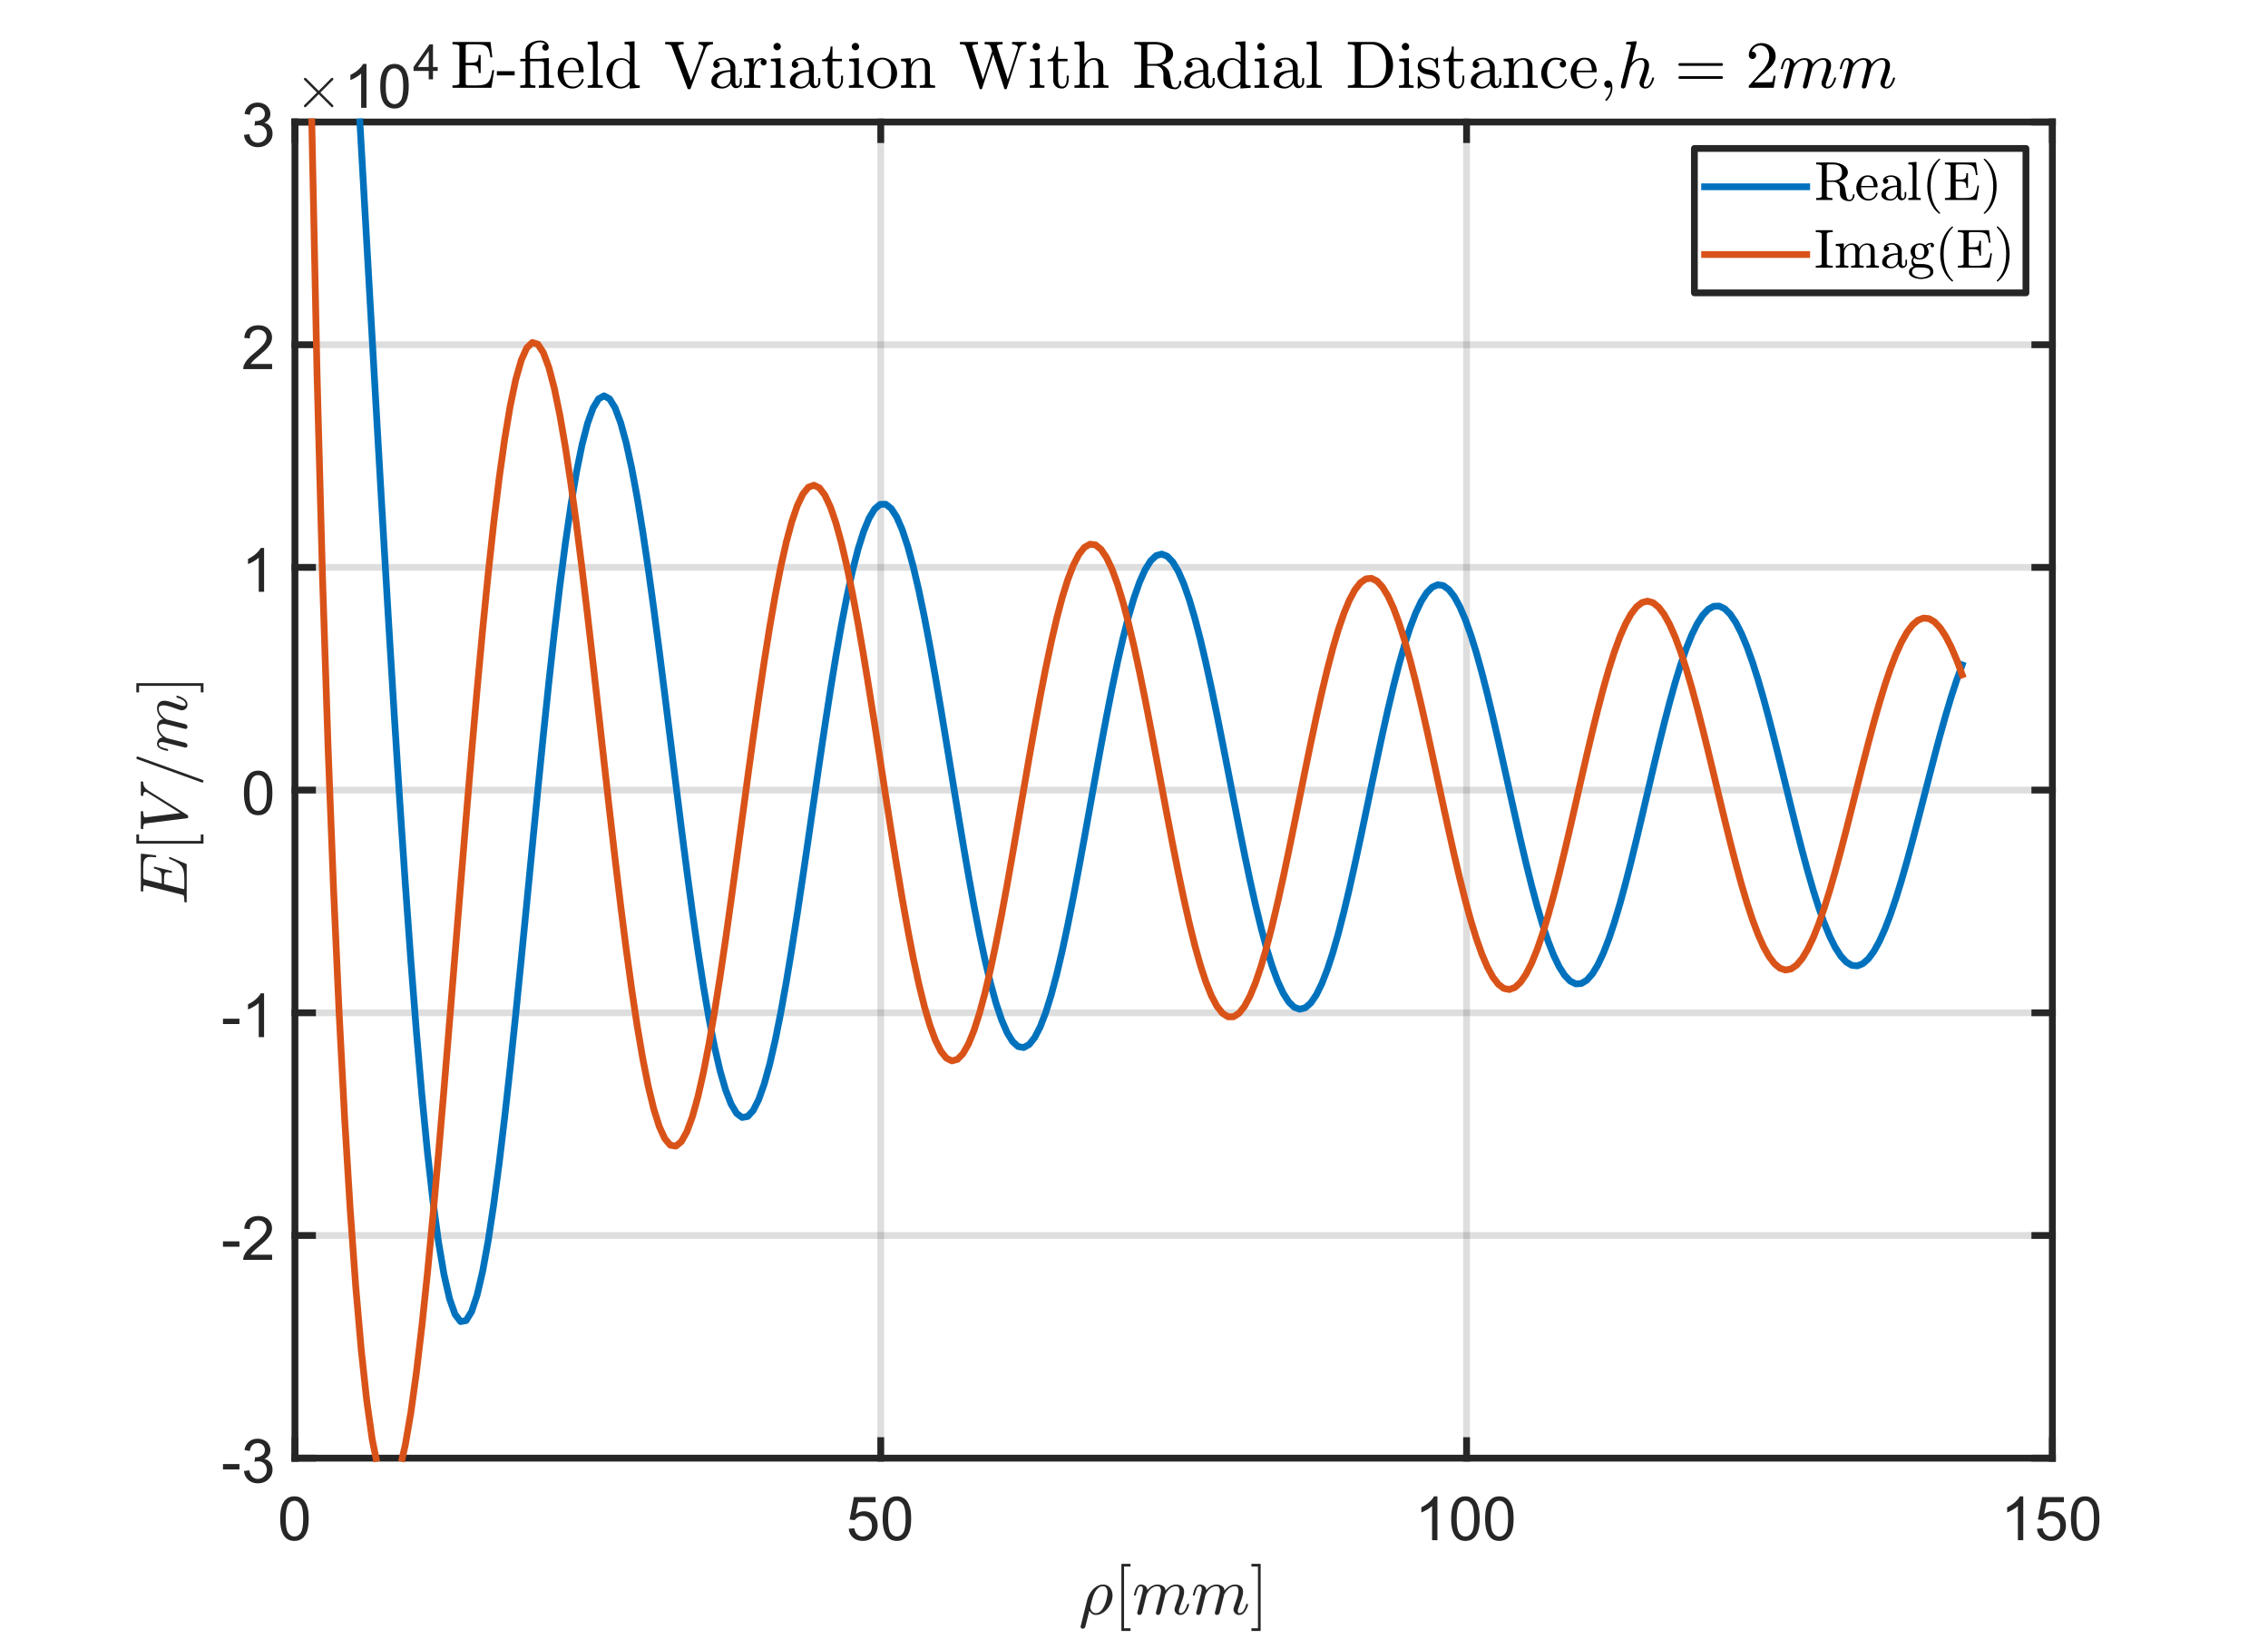 <?xml version="1.0"?>
<!DOCTYPE svg PUBLIC '-//W3C//DTD SVG 1.0//EN'
          'http://www.w3.org/TR/2001/REC-SVG-20010904/DTD/svg10.dtd'>
<svg xmlns:xlink="http://www.w3.org/1999/xlink" style="fill-opacity:1; color-rendering:auto; color-interpolation:auto; text-rendering:auto; stroke:black; stroke-linecap:square; stroke-miterlimit:10; shape-rendering:auto; stroke-opacity:1; fill:black; stroke-dasharray:none; font-weight:normal; stroke-width:1; font-family:'Dialog'; font-style:normal; stroke-linejoin:miter; font-size:12px; stroke-dashoffset:0; image-rendering:auto;" width="1115" height="806" xmlns="http://www.w3.org/2000/svg"
><rect width="100%" height="100%" fill="#333333" stroke="none"/><!--Generated by the Batik Graphics2D SVG Generator--><defs id="genericDefs"
  /><g
  ><defs id="defs1"
    ><clipPath clipPathUnits="userSpaceOnUse" id="clipPath1"
      ><path d="M0 0 L1115 0 L1115 806 L0 806 L0 0 Z"
      /></clipPath
    ></defs
    ><g style="fill:white; stroke:white;"
    ><rect x="0" y="0" width="1115" style="clip-path:url(#clipPath1); stroke:none;" height="806"
    /></g
    ><g style="fill:white; text-rendering:optimizeSpeed; color-rendering:optimizeSpeed; image-rendering:optimizeSpeed; shape-rendering:crispEdges; stroke:white; color-interpolation:sRGB;"
    ><rect x="0" width="1115" height="806" y="0" style="stroke:none;"
      /><path style="stroke:none;" d="M145 717 L1009 717 L1009 60 L145 60 Z"
    /></g
    ><g style="stroke-linecap:butt; fill-opacity:0.149; fill:rgb(38,38,38); text-rendering:geometricPrecision; image-rendering:optimizeQuality; color-rendering:optimizeQuality; stroke-linejoin:round; stroke:rgb(38,38,38); color-interpolation:linearRGB; stroke-width:3.333; stroke-opacity:0.149;"
    ><line y2="60" style="fill:none;" x1="145" x2="145" y1="717"
      /><line y2="60" style="fill:none;" x1="433" x2="433" y1="717"
      /><line y2="60" style="fill:none;" x1="721" x2="721" y1="717"
      /><line y2="60" style="fill:none;" x1="1009" x2="1009" y1="717"
      /><line y2="717" style="fill:none;" x1="1009" x2="145" y1="717"
      /><line y2="607.5" style="fill:none;" x1="1009" x2="145" y1="607.5"
      /><line y2="498" style="fill:none;" x1="1009" x2="145" y1="498"
      /><line y2="388.5" style="fill:none;" x1="1009" x2="145" y1="388.5"
      /><line y2="279" style="fill:none;" x1="1009" x2="145" y1="279"
      /><line y2="169.5" style="fill:none;" x1="1009" x2="145" y1="169.5"
      /><line y2="60" style="fill:none;" x1="1009" x2="145" y1="60"
      /><line x1="145" x2="1009" y1="717" style="stroke-linecap:square; fill-opacity:1; fill:none; stroke-opacity:1;" y2="717"
      /><line x1="145" x2="1009" y1="60" style="stroke-linecap:square; fill-opacity:1; fill:none; stroke-opacity:1;" y2="60"
      /><line x1="145" x2="145" y1="717" style="stroke-linecap:square; fill-opacity:1; fill:none; stroke-opacity:1;" y2="708.36"
      /><line x1="433" x2="433" y1="717" style="stroke-linecap:square; fill-opacity:1; fill:none; stroke-opacity:1;" y2="708.36"
      /><line x1="721" x2="721" y1="717" style="stroke-linecap:square; fill-opacity:1; fill:none; stroke-opacity:1;" y2="708.36"
      /><line x1="1009" x2="1009" y1="717" style="stroke-linecap:square; fill-opacity:1; fill:none; stroke-opacity:1;" y2="708.36"
      /><line x1="145" x2="145" y1="60" style="stroke-linecap:square; fill-opacity:1; fill:none; stroke-opacity:1;" y2="68.64"
      /><line x1="433" x2="433" y1="60" style="stroke-linecap:square; fill-opacity:1; fill:none; stroke-opacity:1;" y2="68.64"
      /><line x1="721" x2="721" y1="60" style="stroke-linecap:square; fill-opacity:1; fill:none; stroke-opacity:1;" y2="68.64"
      /><line x1="1009" x2="1009" y1="60" style="stroke-linecap:square; fill-opacity:1; fill:none; stroke-opacity:1;" y2="68.64"
    /></g
    ><g transform="translate(145,726.333)" style="font-size:30px; fill:rgb(38,38,38); text-rendering:geometricPrecision; image-rendering:optimizeQuality; color-rendering:optimizeQuality; font-family:'SansSerif'; stroke:rgb(38,38,38); color-interpolation:linearRGB;"
    ><path style="stroke:none;" d="M-7.25 20.406 Q-7.25 16.594 -6.469 14.273 Q-5.688 11.953 -4.141 10.695 Q-2.594 9.438 -0.25 9.438 Q1.469 9.438 2.773 10.133 Q4.078 10.828 4.93 12.141 Q5.781 13.453 6.266 15.336 Q6.75 17.219 6.75 20.406 Q6.75 24.188 5.977 26.508 Q5.203 28.828 3.656 30.094 Q2.109 31.359 -0.25 31.359 Q-3.359 31.359 -5.125 29.141 Q-7.25 26.453 -7.25 20.406 ZM-4.547 20.406 Q-4.547 25.703 -3.305 27.453 Q-2.062 29.203 -0.25 29.203 Q1.562 29.203 2.805 27.445 Q4.047 25.688 4.047 20.406 Q4.047 15.109 2.805 13.367 Q1.562 11.625 -0.281 11.625 Q-2.094 11.625 -3.188 13.156 Q-4.547 15.125 -4.547 20.406 Z"
    /></g
    ><g transform="translate(433,726.333)" style="font-size:30px; fill:rgb(38,38,38); text-rendering:geometricPrecision; image-rendering:optimizeQuality; color-rendering:optimizeQuality; font-family:'SansSerif'; stroke:rgb(38,38,38); color-interpolation:linearRGB;"
    ><path style="stroke:none;" d="M-15.75 25.375 L-12.984 25.141 Q-12.672 27.156 -11.555 28.18 Q-10.438 29.203 -8.859 29.203 Q-6.953 29.203 -5.633 27.766 Q-4.312 26.328 -4.312 23.953 Q-4.312 21.703 -5.578 20.398 Q-6.844 19.094 -8.906 19.094 Q-10.172 19.094 -11.195 19.672 Q-12.219 20.25 -12.812 21.172 L-15.281 20.844 L-13.203 9.812 L-2.531 9.812 L-2.531 12.344 L-11.094 12.344 L-12.25 18.109 Q-10.312 16.766 -8.203 16.766 Q-5.391 16.766 -3.453 18.711 Q-1.516 20.656 -1.516 23.719 Q-1.516 26.641 -3.219 28.766 Q-5.281 31.359 -8.859 31.359 Q-11.781 31.359 -13.633 29.719 Q-15.484 28.078 -15.75 25.375 ZM0.935 20.406 Q0.935 16.594 1.716 14.273 Q2.497 11.953 4.044 10.695 Q5.591 9.438 7.935 9.438 Q9.653 9.438 10.958 10.133 Q12.263 10.828 13.114 12.141 Q13.966 13.453 14.45 15.336 Q14.935 17.219 14.935 20.406 Q14.935 24.188 14.161 26.508 Q13.388 28.828 11.841 30.094 Q10.294 31.359 7.935 31.359 Q4.825 31.359 3.06 29.141 Q0.935 26.453 0.935 20.406 ZM3.638 20.406 Q3.638 25.703 4.88 27.453 Q6.122 29.203 7.935 29.203 Q9.747 29.203 10.989 27.445 Q12.231 25.688 12.231 20.406 Q12.231 15.109 10.989 13.367 Q9.747 11.625 7.903 11.625 Q6.091 11.625 4.997 13.156 Q3.638 15.125 3.638 20.406 Z"
    /></g
    ><g transform="translate(721,726.333)" style="font-size:30px; fill:rgb(38,38,38); text-rendering:geometricPrecision; image-rendering:optimizeQuality; color-rendering:optimizeQuality; font-family:'SansSerif'; stroke:rgb(38,38,38); color-interpolation:linearRGB;"
    ><path style="stroke:none;" d="M-14.328 31 L-16.953 31 L-16.953 14.203 Q-17.906 15.109 -19.453 16.016 Q-21 16.922 -22.234 17.375 L-22.234 14.828 Q-20.016 13.781 -18.359 12.305 Q-16.703 10.828 -16.016 9.438 L-14.328 9.438 L-14.328 31 ZM-7.565 20.406 Q-7.565 16.594 -6.784 14.273 Q-6.003 11.953 -4.456 10.695 Q-2.909 9.438 -0.565 9.438 Q1.153 9.438 2.458 10.133 Q3.763 10.828 4.614 12.141 Q5.466 13.453 5.95 15.336 Q6.435 17.219 6.435 20.406 Q6.435 24.188 5.661 26.508 Q4.888 28.828 3.341 30.094 Q1.794 31.359 -0.565 31.359 Q-3.675 31.359 -5.44 29.141 Q-7.565 26.453 -7.565 20.406 ZM-4.862 20.406 Q-4.862 25.703 -3.62 27.453 Q-2.378 29.203 -0.565 29.203 Q1.247 29.203 2.489 27.445 Q3.731 25.688 3.731 20.406 Q3.731 15.109 2.489 13.367 Q1.247 11.625 -0.597 11.625 Q-2.409 11.625 -3.503 13.156 Q-4.862 15.125 -4.862 20.406 ZM9.119 20.406 Q9.119 16.594 9.9 14.273 Q10.682 11.953 12.229 10.695 Q13.775 9.438 16.119 9.438 Q17.838 9.438 19.143 10.133 Q20.447 10.828 21.299 12.141 Q22.15 13.453 22.635 15.336 Q23.119 17.219 23.119 20.406 Q23.119 24.188 22.346 26.508 Q21.572 28.828 20.025 30.094 Q18.479 31.359 16.119 31.359 Q13.01 31.359 11.244 29.141 Q9.119 26.453 9.119 20.406 ZM11.822 20.406 Q11.822 25.703 13.065 27.453 Q14.307 29.203 16.119 29.203 Q17.932 29.203 19.174 27.445 Q20.416 25.688 20.416 20.406 Q20.416 15.109 19.174 13.367 Q17.932 11.625 16.088 11.625 Q14.275 11.625 13.182 13.156 Q11.822 15.125 11.822 20.406 Z"
    /></g
    ><g transform="translate(1009,726.333)" style="font-size:30px; fill:rgb(38,38,38); text-rendering:geometricPrecision; image-rendering:optimizeQuality; color-rendering:optimizeQuality; font-family:'SansSerif'; stroke:rgb(38,38,38); color-interpolation:linearRGB;"
    ><path style="stroke:none;" d="M-14.328 31 L-16.953 31 L-16.953 14.203 Q-17.906 15.109 -19.453 16.016 Q-21 16.922 -22.234 17.375 L-22.234 14.828 Q-20.016 13.781 -18.359 12.305 Q-16.703 10.828 -16.016 9.438 L-14.328 9.438 L-14.328 31 ZM-7.565 25.375 L-4.8 25.141 Q-4.487 27.156 -3.37 28.18 Q-2.253 29.203 -0.675 29.203 Q1.231 29.203 2.552 27.766 Q3.872 26.328 3.872 23.953 Q3.872 21.703 2.606 20.398 Q1.341 19.094 -0.722 19.094 Q-1.987 19.094 -3.011 19.672 Q-4.034 20.25 -4.628 21.172 L-7.097 20.844 L-5.019 9.812 L5.653 9.812 L5.653 12.344 L-2.909 12.344 L-4.065 18.109 Q-2.128 16.766 -0.019 16.766 Q2.794 16.766 4.731 18.711 Q6.669 20.656 6.669 23.719 Q6.669 26.641 4.966 28.766 Q2.903 31.359 -0.675 31.359 Q-3.597 31.359 -5.448 29.719 Q-7.3 28.078 -7.565 25.375 ZM9.119 20.406 Q9.119 16.594 9.9 14.273 Q10.682 11.953 12.229 10.695 Q13.775 9.438 16.119 9.438 Q17.838 9.438 19.143 10.133 Q20.447 10.828 21.299 12.141 Q22.15 13.453 22.635 15.336 Q23.119 17.219 23.119 20.406 Q23.119 24.188 22.346 26.508 Q21.572 28.828 20.025 30.094 Q18.479 31.359 16.119 31.359 Q13.01 31.359 11.244 29.141 Q9.119 26.453 9.119 20.406 ZM11.822 20.406 Q11.822 25.703 13.065 27.453 Q14.307 29.203 16.119 29.203 Q17.932 29.203 19.174 27.445 Q20.416 25.688 20.416 20.406 Q20.416 15.109 19.174 13.367 Q17.932 11.625 16.088 11.625 Q14.275 11.625 13.182 13.156 Q11.822 15.125 11.822 20.406 Z"
    /></g
    ><g transform="translate(577,766)" style="font-size:33px; fill:rgb(38,38,38); text-rendering:geometricPrecision; image-rendering:optimizeQuality; color-rendering:optimizeQuality; font-family:'mwb_cmmi10'; stroke:rgb(38,38,38); color-interpolation:linearRGB;"
    ><path style="stroke:none;" d="M-45.75 33.923 Q-45.75 33.736 -45.719 33.673 L-42.453 20.485 Q-41.984 18.72 -40.844 17.017 Q-39.703 15.314 -38.094 14.228 Q-36.484 13.142 -34.703 13.142 Q-33.266 13.142 -32.195 13.892 Q-31.125 14.642 -30.586 15.853 Q-30.047 17.064 -30.047 18.517 Q-30.047 20.11 -30.695 21.821 Q-31.344 23.532 -32.5 24.946 Q-33.656 26.36 -35.156 27.228 Q-36.656 28.095 -38.297 28.095 Q-39.266 28.095 -40.117 27.517 Q-40.969 26.939 -41.453 26.017 L-43.406 33.798 Q-43.5 34.267 -43.883 34.556 Q-44.266 34.845 -44.75 34.845 Q-45.156 34.845 -45.453 34.595 Q-45.75 34.345 -45.75 33.923 ZM-38.234 27.22 Q-36.469 27.22 -35.172 25.423 Q-33.875 23.626 -33.195 21.204 Q-32.516 18.782 -32.516 17.095 Q-32.516 15.845 -33.062 14.915 Q-33.609 13.986 -34.766 13.986 Q-36.203 13.986 -37.297 15.079 Q-38.391 16.173 -39.047 17.634 Q-39.703 19.095 -40.125 20.689 L-41.031 24.392 Q-40.828 25.579 -40.094 26.4 Q-39.359 27.22 -38.234 27.22 Z"
      /><path style="stroke:none;" d="M-25.704 35.97 L-25.704 2.97 L-21.204 2.97 L-21.204 4.298 L-24.392 4.298 L-24.392 34.642 L-21.204 34.642 L-21.204 35.97 L-25.704 35.97 Z"
      /><path style="stroke:none;" d="M-17.897 27.157 Q-17.897 26.97 -17.866 26.86 L-15.397 17.017 Q-15.162 16.095 -15.162 15.407 Q-15.162 13.986 -16.131 13.986 Q-17.162 13.986 -17.662 15.22 Q-18.162 16.454 -18.616 18.345 Q-18.616 18.439 -18.717 18.493 Q-18.819 18.548 -18.897 18.548 L-19.287 18.548 Q-19.397 18.548 -19.475 18.431 Q-19.553 18.314 -19.553 18.22 Q-19.209 16.782 -18.873 15.782 Q-18.537 14.782 -17.842 13.962 Q-17.147 13.142 -16.1 13.142 Q-14.85 13.142 -13.897 13.923 Q-12.944 14.704 -12.944 15.907 Q-11.975 14.626 -10.647 13.884 Q-9.319 13.142 -7.85 13.142 Q-6.287 13.142 -5.147 13.939 Q-4.006 14.736 -4.006 16.204 Q-2.99 14.767 -1.631 13.954 Q-0.272 13.142 1.338 13.142 Q3.056 13.142 4.095 14.064 Q5.135 14.986 5.135 16.704 Q5.135 18.048 4.525 19.97 Q3.916 21.892 3.025 24.251 Q2.556 25.392 2.556 26.235 Q2.556 27.22 3.322 27.22 Q4.619 27.22 5.47 25.837 Q6.322 24.454 6.681 22.876 Q6.775 22.673 6.947 22.673 L7.338 22.673 Q7.463 22.673 7.548 22.767 Q7.635 22.86 7.635 22.97 Q7.635 23.001 7.603 23.064 Q7.166 24.939 6.041 26.517 Q4.916 28.095 3.244 28.095 Q2.088 28.095 1.267 27.298 Q0.447 26.501 0.447 25.345 Q0.447 24.767 0.713 24.064 Q1.65 21.579 2.267 19.634 Q2.885 17.689 2.885 16.204 Q2.885 15.282 2.517 14.634 Q2.15 13.986 1.275 13.986 Q-0.522 13.986 -1.842 15.095 Q-3.162 16.204 -4.131 18.017 Q-4.194 18.345 -4.24 18.517 L-6.365 27.001 Q-6.475 27.439 -6.865 27.767 Q-7.256 28.095 -7.74 28.095 Q-8.131 28.095 -8.428 27.837 Q-8.725 27.579 -8.725 27.157 Q-8.725 26.97 -8.694 26.86 L-6.584 18.454 Q-6.24 17.095 -6.24 16.204 Q-6.24 15.282 -6.623 14.634 Q-7.006 13.986 -7.912 13.986 Q-9.116 13.986 -10.131 14.517 Q-11.147 15.048 -11.905 15.931 Q-12.662 16.814 -13.287 18.017 L-15.522 27.001 Q-15.647 27.439 -16.037 27.767 Q-16.428 28.095 -16.912 28.095 Q-17.319 28.095 -17.608 27.837 Q-17.897 27.579 -17.897 27.157 Z"
      /><path style="stroke:none;" d="M11.078 27.157 Q11.078 26.97 11.109 26.86 L13.578 17.017 Q13.812 16.095 13.812 15.407 Q13.812 13.986 12.843 13.986 Q11.812 13.986 11.312 15.22 Q10.812 16.454 10.359 18.345 Q10.359 18.439 10.257 18.493 Q10.156 18.548 10.078 18.548 L9.687 18.548 Q9.578 18.548 9.499 18.431 Q9.421 18.314 9.421 18.22 Q9.765 16.782 10.101 15.782 Q10.437 14.782 11.132 13.962 Q11.828 13.142 12.874 13.142 Q14.124 13.142 15.078 13.923 Q16.031 14.704 16.031 15.907 Q17 14.626 18.328 13.884 Q19.656 13.142 21.125 13.142 Q22.687 13.142 23.828 13.939 Q24.968 14.736 24.968 16.204 Q25.984 14.767 27.343 13.954 Q28.703 13.142 30.312 13.142 Q32.031 13.142 33.07 14.064 Q34.109 14.986 34.109 16.704 Q34.109 18.048 33.499 19.97 Q32.89 21.892 32 24.251 Q31.531 25.392 31.531 26.235 Q31.531 27.22 32.296 27.22 Q33.593 27.22 34.445 25.837 Q35.296 24.454 35.656 22.876 Q35.749 22.673 35.921 22.673 L36.312 22.673 Q36.437 22.673 36.523 22.767 Q36.609 22.86 36.609 22.97 Q36.609 23.001 36.578 23.064 Q36.14 24.939 35.015 26.517 Q33.89 28.095 32.218 28.095 Q31.062 28.095 30.242 27.298 Q29.421 26.501 29.421 25.345 Q29.421 24.767 29.687 24.064 Q30.625 21.579 31.242 19.634 Q31.859 17.689 31.859 16.204 Q31.859 15.282 31.492 14.634 Q31.125 13.986 30.25 13.986 Q28.453 13.986 27.132 15.095 Q25.812 16.204 24.843 18.017 Q24.781 18.345 24.734 18.517 L22.609 27.001 Q22.5 27.439 22.109 27.767 Q21.718 28.095 21.234 28.095 Q20.843 28.095 20.546 27.837 Q20.25 27.579 20.25 27.157 Q20.25 26.97 20.281 26.86 L22.39 18.454 Q22.734 17.095 22.734 16.204 Q22.734 15.282 22.351 14.634 Q21.968 13.986 21.062 13.986 Q19.859 13.986 18.843 14.517 Q17.828 15.048 17.07 15.931 Q16.312 16.814 15.687 18.017 L13.453 27.001 Q13.328 27.439 12.937 27.767 Q12.546 28.095 12.062 28.095 Q11.656 28.095 11.367 27.837 Q11.078 27.579 11.078 27.157 Z"
      /><path style="stroke:none;" d="M38.224 35.97 L38.224 34.642 L41.443 34.642 L41.443 4.298 L38.224 4.298 L38.224 2.97 L42.755 2.97 L42.755 35.97 L38.224 35.97 Z"
    /></g
    ><g style="fill:rgb(38,38,38); text-rendering:geometricPrecision; image-rendering:optimizeQuality; color-rendering:optimizeQuality; stroke-linejoin:round; stroke:rgb(38,38,38); color-interpolation:linearRGB; stroke-width:3.333;"
    ><line y2="60" style="fill:none;" x1="145" x2="145" y1="717"
      /><line y2="60" style="fill:none;" x1="1009" x2="1009" y1="717"
      /><line y2="717" style="fill:none;" x1="145" x2="153.64" y1="717"
      /><line y2="607.5" style="fill:none;" x1="145" x2="153.64" y1="607.5"
      /><line y2="498" style="fill:none;" x1="145" x2="153.64" y1="498"
      /><line y2="388.5" style="fill:none;" x1="145" x2="153.64" y1="388.5"
      /><line y2="279" style="fill:none;" x1="145" x2="153.64" y1="279"
      /><line y2="169.5" style="fill:none;" x1="145" x2="153.64" y1="169.5"
      /><line y2="60" style="fill:none;" x1="145" x2="153.64" y1="60"
      /><line y2="717" style="fill:none;" x1="1009" x2="1000.36" y1="717"
      /><line y2="607.5" style="fill:none;" x1="1009" x2="1000.36" y1="607.5"
      /><line y2="498" style="fill:none;" x1="1009" x2="1000.36" y1="498"
      /><line y2="388.5" style="fill:none;" x1="1009" x2="1000.36" y1="388.5"
      /><line y2="279" style="fill:none;" x1="1009" x2="1000.36" y1="279"
      /><line y2="169.5" style="fill:none;" x1="1009" x2="1000.36" y1="169.5"
      /><line y2="60" style="fill:none;" x1="1009" x2="1000.36" y1="60"
    /></g
    ><g transform="translate(135.667,717)" style="font-size:30px; fill:rgb(38,38,38); text-rendering:geometricPrecision; image-rendering:optimizeQuality; color-rendering:optimizeQuality; font-family:'SansSerif'; stroke:rgb(38,38,38); color-interpolation:linearRGB;"
    ><path style="stroke:none;" d="M-26.047 5.547 L-26.047 2.906 L-17.953 2.906 L-17.953 5.547 L-26.047 5.547 ZM-15.744 6.328 L-13.119 5.984 Q-12.666 8.219 -11.572 9.211 Q-10.479 10.203 -8.916 10.203 Q-7.041 10.203 -5.76 8.914 Q-4.479 7.625 -4.479 5.719 Q-4.479 3.906 -5.666 2.727 Q-6.854 1.547 -8.682 1.547 Q-9.432 1.547 -10.557 1.828 L-10.26 -0.484 Q-9.994 -0.453 -9.838 -0.453 Q-8.15 -0.453 -6.799 -1.328 Q-5.447 -2.203 -5.447 -4.047 Q-5.447 -5.484 -6.432 -6.438 Q-7.416 -7.391 -8.963 -7.391 Q-10.51 -7.391 -11.533 -6.43 Q-12.557 -5.469 -12.854 -3.531 L-15.479 -4 Q-15.01 -6.641 -13.291 -8.102 Q-11.572 -9.562 -9.025 -9.562 Q-7.275 -9.562 -5.791 -8.805 Q-4.307 -8.047 -3.525 -6.75 Q-2.744 -5.453 -2.744 -3.984 Q-2.744 -2.594 -3.486 -1.453 Q-4.229 -0.312 -5.697 0.375 Q-3.791 0.812 -2.736 2.195 Q-1.682 3.578 -1.682 5.656 Q-1.682 8.469 -3.736 10.422 Q-5.791 12.375 -8.916 12.375 Q-11.744 12.375 -13.611 10.695 Q-15.479 9.016 -15.744 6.328 Z"
    /></g
    ><g transform="translate(135.667,607.5)" style="font-size:30px; fill:rgb(38,38,38); text-rendering:geometricPrecision; image-rendering:optimizeQuality; color-rendering:optimizeQuality; font-family:'SansSerif'; stroke:rgb(38,38,38); color-interpolation:linearRGB;"
    ><path style="stroke:none;" d="M-26.047 5.547 L-26.047 2.906 L-17.953 2.906 L-17.953 5.547 L-26.047 5.547 ZM-1.9 9.469 L-1.9 12 L-16.104 12 Q-16.135 11.047 -15.791 10.172 Q-15.244 8.719 -14.057 7.312 Q-12.869 5.906 -10.604 4.062 Q-7.104 1.188 -5.877 -0.492 Q-4.65 -2.172 -4.65 -3.656 Q-4.65 -5.234 -5.768 -6.305 Q-6.885 -7.375 -8.682 -7.375 Q-10.588 -7.375 -11.736 -6.234 Q-12.885 -5.094 -12.9 -3.078 L-15.604 -3.359 Q-15.322 -6.391 -13.51 -7.977 Q-11.697 -9.562 -8.635 -9.562 Q-5.541 -9.562 -3.736 -7.852 Q-1.932 -6.141 -1.932 -3.594 Q-1.932 -2.312 -2.463 -1.07 Q-2.994 0.172 -4.213 1.555 Q-5.432 2.938 -8.275 5.328 Q-10.65 7.328 -11.322 8.039 Q-11.994 8.75 -12.432 9.469 L-1.9 9.469 Z"
    /></g
    ><g transform="translate(135.667,498)" style="font-size:30px; fill:rgb(38,38,38); text-rendering:geometricPrecision; image-rendering:optimizeQuality; color-rendering:optimizeQuality; font-family:'SansSerif'; stroke:rgb(38,38,38); color-interpolation:linearRGB;"
    ><path style="stroke:none;" d="M-26.047 5.547 L-26.047 2.906 L-17.953 2.906 L-17.953 5.547 L-26.047 5.547 ZM-5.838 12 L-8.463 12 L-8.463 -4.797 Q-9.416 -3.891 -10.963 -2.984 Q-12.51 -2.078 -13.744 -1.625 L-13.744 -4.172 Q-11.525 -5.219 -9.869 -6.695 Q-8.213 -8.172 -7.525 -9.562 L-5.838 -9.562 L-5.838 12 Z"
    /></g
    ><g transform="translate(135.667,388.5)" style="font-size:30px; fill:rgb(38,38,38); text-rendering:geometricPrecision; image-rendering:optimizeQuality; color-rendering:optimizeQuality; font-family:'SansSerif'; stroke:rgb(38,38,38); color-interpolation:linearRGB;"
    ><path style="stroke:none;" d="M-15.75 1.406 Q-15.75 -2.406 -14.969 -4.727 Q-14.188 -7.047 -12.641 -8.305 Q-11.094 -9.562 -8.75 -9.562 Q-7.031 -9.562 -5.727 -8.867 Q-4.422 -8.172 -3.57 -6.859 Q-2.719 -5.547 -2.234 -3.664 Q-1.75 -1.781 -1.75 1.406 Q-1.75 5.188 -2.523 7.508 Q-3.297 9.828 -4.844 11.094 Q-6.391 12.359 -8.75 12.359 Q-11.859 12.359 -13.625 10.141 Q-15.75 7.453 -15.75 1.406 ZM-13.047 1.406 Q-13.047 6.703 -11.805 8.453 Q-10.562 10.203 -8.75 10.203 Q-6.938 10.203 -5.695 8.445 Q-4.453 6.688 -4.453 1.406 Q-4.453 -3.891 -5.695 -5.633 Q-6.938 -7.375 -8.781 -7.375 Q-10.594 -7.375 -11.688 -5.844 Q-13.047 -3.875 -13.047 1.406 Z"
    /></g
    ><g transform="translate(135.667,279)" style="font-size:30px; fill:rgb(38,38,38); text-rendering:geometricPrecision; image-rendering:optimizeQuality; color-rendering:optimizeQuality; font-family:'SansSerif'; stroke:rgb(38,38,38); color-interpolation:linearRGB;"
    ><path style="stroke:none;" d="M-5.828 12 L-8.453 12 L-8.453 -4.797 Q-9.406 -3.891 -10.953 -2.984 Q-12.5 -2.078 -13.734 -1.625 L-13.734 -4.172 Q-11.516 -5.219 -9.859 -6.695 Q-8.203 -8.172 -7.516 -9.562 L-5.828 -9.562 L-5.828 12 Z"
    /></g
    ><g transform="translate(135.667,169.5)" style="font-size:30px; fill:rgb(38,38,38); text-rendering:geometricPrecision; image-rendering:optimizeQuality; color-rendering:optimizeQuality; font-family:'SansSerif'; stroke:rgb(38,38,38); color-interpolation:linearRGB;"
    ><path style="stroke:none;" d="M-1.891 9.469 L-1.891 12 L-16.094 12 Q-16.125 11.047 -15.781 10.172 Q-15.234 8.719 -14.047 7.312 Q-12.859 5.906 -10.594 4.062 Q-7.094 1.188 -5.867 -0.492 Q-4.641 -2.172 -4.641 -3.656 Q-4.641 -5.234 -5.758 -6.305 Q-6.875 -7.375 -8.672 -7.375 Q-10.578 -7.375 -11.727 -6.234 Q-12.875 -5.094 -12.891 -3.078 L-15.594 -3.359 Q-15.312 -6.391 -13.5 -7.977 Q-11.688 -9.562 -8.625 -9.562 Q-5.531 -9.562 -3.727 -7.852 Q-1.922 -6.141 -1.922 -3.594 Q-1.922 -2.312 -2.453 -1.07 Q-2.984 0.172 -4.203 1.555 Q-5.422 2.938 -8.266 5.328 Q-10.641 7.328 -11.312 8.039 Q-11.984 8.75 -12.422 9.469 L-1.891 9.469 Z"
    /></g
    ><g transform="translate(135.667,60)" style="font-size:30px; fill:rgb(38,38,38); text-rendering:geometricPrecision; image-rendering:optimizeQuality; color-rendering:optimizeQuality; font-family:'SansSerif'; stroke:rgb(38,38,38); color-interpolation:linearRGB;"
    ><path style="stroke:none;" d="M-15.734 6.328 L-13.109 5.984 Q-12.656 8.219 -11.562 9.211 Q-10.469 10.203 -8.906 10.203 Q-7.031 10.203 -5.75 8.914 Q-4.469 7.625 -4.469 5.719 Q-4.469 3.906 -5.656 2.727 Q-6.844 1.547 -8.672 1.547 Q-9.422 1.547 -10.547 1.828 L-10.25 -0.484 Q-9.984 -0.453 -9.828 -0.453 Q-8.141 -0.453 -6.789 -1.328 Q-5.438 -2.203 -5.438 -4.047 Q-5.438 -5.484 -6.422 -6.438 Q-7.406 -7.391 -8.953 -7.391 Q-10.5 -7.391 -11.523 -6.43 Q-12.547 -5.469 -12.844 -3.531 L-15.469 -4 Q-15 -6.641 -13.281 -8.102 Q-11.562 -9.562 -9.016 -9.562 Q-7.266 -9.562 -5.781 -8.805 Q-4.297 -8.047 -3.516 -6.75 Q-2.734 -5.453 -2.734 -3.984 Q-2.734 -2.594 -3.477 -1.453 Q-4.219 -0.312 -5.688 0.375 Q-3.781 0.812 -2.727 2.195 Q-1.672 3.578 -1.672 5.656 Q-1.672 8.469 -3.727 10.422 Q-5.781 12.375 -8.906 12.375 Q-11.734 12.375 -13.602 10.695 Q-15.469 9.016 -15.734 6.328 Z"
    /></g
    ><g transform="translate(103.667,388.5) rotate(-90)" style="font-size:33px; fill:rgb(38,38,38); text-rendering:geometricPrecision; image-rendering:optimizeQuality; color-rendering:optimizeQuality; font-family:'mwa_cmmi10'; stroke:rgb(38,38,38); color-interpolation:linearRGB;"
    ><path style="stroke:none;" d="M-54.947 -11.88 Q-55.275 -11.88 -55.275 -12.318 Q-55.259 -12.396 -55.204 -12.599 Q-55.15 -12.802 -55.064 -12.919 Q-54.978 -13.036 -54.853 -13.036 Q-52.837 -13.036 -52.04 -13.271 Q-51.618 -13.411 -51.415 -14.146 L-46.884 -32.286 Q-46.822 -32.599 -46.822 -32.724 Q-46.822 -33.083 -47.228 -33.13 Q-47.837 -33.255 -49.603 -33.255 Q-49.915 -33.255 -49.915 -33.693 Q-49.9 -33.771 -49.853 -33.974 Q-49.806 -34.177 -49.72 -34.302 Q-49.634 -34.427 -49.493 -34.427 L-31.619 -34.427 Q-31.275 -34.427 -31.275 -33.989 L-32.072 -27.161 Q-32.072 -27.068 -32.189 -26.966 Q-32.306 -26.864 -32.4 -26.864 L-32.697 -26.864 Q-33.025 -26.864 -33.025 -27.286 Q-32.837 -28.896 -32.837 -29.677 Q-32.837 -30.989 -33.29 -31.724 Q-33.743 -32.458 -34.493 -32.779 Q-35.243 -33.099 -36.15 -33.177 Q-37.056 -33.255 -38.54 -33.255 L-42.29 -33.255 Q-43.197 -33.255 -43.486 -33.107 Q-43.775 -32.958 -44.025 -32.13 L-46.009 -24.161 L-43.431 -24.161 Q-41.743 -24.161 -40.892 -24.396 Q-40.04 -24.63 -39.54 -25.372 Q-39.04 -26.114 -38.634 -27.724 Q-38.603 -27.833 -38.517 -27.919 Q-38.431 -28.005 -38.322 -28.005 L-38.009 -28.005 Q-37.697 -28.005 -37.697 -27.583 L-39.728 -19.443 Q-39.806 -19.146 -40.056 -19.146 L-40.368 -19.146 Q-40.681 -19.146 -40.681 -19.568 Q-40.368 -20.88 -40.368 -21.521 Q-40.368 -22.489 -41.236 -22.747 Q-42.103 -23.005 -43.556 -23.005 L-46.29 -23.005 L-48.54 -14.021 Q-48.681 -13.614 -48.681 -13.302 Q-48.681 -13.036 -47.556 -13.036 L-43.556 -13.036 Q-41.165 -13.036 -39.689 -13.411 Q-38.212 -13.786 -37.236 -14.599 Q-36.259 -15.411 -35.548 -16.669 Q-34.837 -17.927 -33.822 -20.318 Q-33.759 -20.536 -33.525 -20.536 L-33.228 -20.536 Q-33.103 -20.536 -33.001 -20.419 Q-32.9 -20.302 -32.9 -20.161 Q-32.9 -20.099 -32.931 -20.036 L-36.337 -12.068 Q-36.4 -11.88 -36.587 -11.88 L-54.947 -11.88 Z"
      /><path style="stroke:none;" d="M-26.325 -3.63 L-26.325 -36.63 L-21.825 -36.63 L-21.825 -35.302 L-25.012 -35.302 L-25.012 -4.958 L-21.825 -4.958 L-21.825 -3.63 L-26.325 -3.63 Z"
      /><path style="stroke:none;" d="M-13.799 -11.505 L-16.439 -32.536 Q-16.674 -33.255 -18.924 -33.255 Q-19.236 -33.255 -19.236 -33.693 Q-19.174 -34.052 -19.08 -34.239 Q-18.986 -34.427 -18.689 -34.427 L-10.643 -34.427 Q-10.455 -34.427 -10.377 -34.294 Q-10.299 -34.161 -10.299 -33.989 Q-10.424 -33.255 -10.736 -33.255 Q-13.314 -33.255 -13.471 -32.38 L-11.299 -15.114 L-1.127 -31.349 Q-0.846 -31.896 -0.846 -32.208 Q-0.846 -32.802 -1.369 -33.029 Q-1.893 -33.255 -2.58 -33.255 Q-2.924 -33.255 -2.924 -33.693 Q-2.861 -33.958 -2.807 -34.099 Q-2.752 -34.239 -2.658 -34.333 Q-2.564 -34.427 -2.361 -34.427 L4.014 -34.427 Q4.311 -34.427 4.311 -33.989 Q4.186 -33.255 3.873 -33.255 Q1.404 -33.255 -0.002 -31.083 Q-0.064 -31.021 -0.111 -31.021 L-12.283 -11.505 Q-12.518 -11.161 -12.908 -11.161 L-13.377 -11.161 Q-13.752 -11.161 -13.799 -11.505 Z"
      /><path style="stroke:none;" d="M3.712 -4.286 Q3.712 -4.38 3.743 -4.427 L15.212 -36.224 Q15.274 -36.427 15.438 -36.529 Q15.602 -36.63 15.805 -36.63 Q16.102 -36.63 16.282 -36.45 Q16.462 -36.271 16.462 -35.974 L16.462 -35.833 L4.993 -4.036 Q4.805 -3.63 4.368 -3.63 Q4.087 -3.63 3.899 -3.825 Q3.712 -4.021 3.712 -4.286 Z"
      /><path style="stroke:none;" d="M20.899 -12.443 Q20.899 -12.63 20.93 -12.739 L23.399 -22.583 Q23.634 -23.505 23.634 -24.193 Q23.634 -25.614 22.665 -25.614 Q21.634 -25.614 21.134 -24.38 Q20.634 -23.146 20.18 -21.255 Q20.18 -21.161 20.079 -21.107 Q19.977 -21.052 19.899 -21.052 L19.509 -21.052 Q19.399 -21.052 19.321 -21.169 Q19.243 -21.286 19.243 -21.38 Q19.587 -22.818 19.923 -23.818 Q20.259 -24.818 20.954 -25.638 Q21.649 -26.458 22.696 -26.458 Q23.946 -26.458 24.899 -25.677 Q25.852 -24.896 25.852 -23.693 Q26.821 -24.974 28.149 -25.716 Q29.477 -26.458 30.946 -26.458 Q32.509 -26.458 33.649 -25.661 Q34.79 -24.864 34.79 -23.396 Q35.805 -24.833 37.165 -25.646 Q38.524 -26.458 40.134 -26.458 Q41.852 -26.458 42.891 -25.536 Q43.93 -24.614 43.93 -22.896 Q43.93 -21.552 43.321 -19.63 Q42.712 -17.708 41.821 -15.349 Q41.352 -14.208 41.352 -13.364 Q41.352 -12.38 42.118 -12.38 Q43.415 -12.38 44.266 -13.763 Q45.118 -15.146 45.477 -16.724 Q45.571 -16.927 45.743 -16.927 L46.134 -16.927 Q46.259 -16.927 46.344 -16.833 Q46.43 -16.739 46.43 -16.63 Q46.43 -16.599 46.399 -16.536 Q45.962 -14.661 44.837 -13.083 Q43.712 -11.505 42.04 -11.505 Q40.884 -11.505 40.063 -12.302 Q39.243 -13.099 39.243 -14.255 Q39.243 -14.833 39.509 -15.536 Q40.446 -18.021 41.063 -19.966 Q41.68 -21.911 41.68 -23.396 Q41.68 -24.318 41.313 -24.966 Q40.946 -25.614 40.071 -25.614 Q38.274 -25.614 36.954 -24.505 Q35.634 -23.396 34.665 -21.583 Q34.602 -21.255 34.555 -21.083 L32.43 -12.599 Q32.321 -12.161 31.93 -11.833 Q31.54 -11.505 31.055 -11.505 Q30.665 -11.505 30.368 -11.763 Q30.071 -12.021 30.071 -12.443 Q30.071 -12.63 30.102 -12.739 L32.212 -21.146 Q32.555 -22.505 32.555 -23.396 Q32.555 -24.318 32.173 -24.966 Q31.79 -25.614 30.884 -25.614 Q29.68 -25.614 28.665 -25.083 Q27.649 -24.552 26.891 -23.669 Q26.134 -22.786 25.509 -21.583 L23.274 -12.599 Q23.149 -12.161 22.759 -11.833 Q22.368 -11.505 21.884 -11.505 Q21.477 -11.505 21.188 -11.763 Q20.899 -12.021 20.899 -12.443 Z"
      /><path style="stroke:none;" d="M48.045 -3.63 L48.045 -4.958 L51.264 -4.958 L51.264 -35.302 L48.045 -35.302 L48.045 -36.63 L52.577 -36.63 L52.577 -3.63 L48.045 -3.63 Z"
    /></g
    ><g transform="translate(145,53)" style="font-size:30px; fill:rgb(38,38,38); text-rendering:geometricPrecision; image-rendering:optimizeQuality; color-rendering:optimizeQuality; font-family:'mwb_cmsy10'; stroke:rgb(38,38,38); color-interpolation:linearRGB;"
    ><path style="stroke:none;" d="M4.406 -0.859 Q4.406 -1.094 4.562 -1.297 L10.797 -7.5 L4.562 -13.734 Q4.406 -13.891 4.406 -14.141 Q4.406 -14.359 4.586 -14.547 Q4.766 -14.734 5.016 -14.734 Q5.219 -14.734 5.469 -14.547 L11.672 -8.328 L17.859 -14.547 Q18.109 -14.734 18.297 -14.734 Q18.547 -14.734 18.719 -14.562 Q18.891 -14.391 18.891 -14.141 Q18.891 -13.891 18.75 -13.734 L12.516 -7.5 L18.75 -1.297 Q18.891 -1.094 18.891 -0.859 Q18.891 -0.609 18.719 -0.438 Q18.547 -0.266 18.297 -0.266 Q18.078 -0.266 17.859 -0.484 L11.672 -6.672 L5.469 -0.484 Q5.25 -0.266 5.016 -0.266 Q4.766 -0.266 4.586 -0.453 Q4.406 -0.641 4.406 -0.859 Z"
    /></g
    ><g transform="translate(169,53)" style="font-size:30px; fill:rgb(38,38,38); text-rendering:geometricPrecision; image-rendering:optimizeQuality; color-rendering:optimizeQuality; font-family:'SansSerif'; stroke:rgb(38,38,38); color-interpolation:linearRGB;"
    ><path style="stroke:none;" d="M11.172 0 L8.547 0 L8.547 -16.797 Q7.594 -15.891 6.047 -14.984 Q4.5 -14.078 3.266 -13.625 L3.266 -16.172 Q5.484 -17.219 7.141 -18.695 Q8.797 -20.172 9.484 -21.562 L11.172 -21.562 L11.172 0 ZM17.935 -10.594 Q17.935 -14.406 18.716 -16.727 Q19.497 -19.047 21.044 -20.305 Q22.591 -21.562 24.935 -21.562 Q26.653 -21.562 27.958 -20.867 Q29.263 -20.172 30.114 -18.859 Q30.966 -17.547 31.45 -15.664 Q31.935 -13.781 31.935 -10.594 Q31.935 -6.812 31.161 -4.492 Q30.388 -2.172 28.841 -0.906 Q27.294 0.359 24.935 0.359 Q21.825 0.359 20.06 -1.859 Q17.935 -4.547 17.935 -10.594 ZM20.638 -10.594 Q20.638 -5.297 21.88 -3.547 Q23.122 -1.797 24.935 -1.797 Q26.747 -1.797 27.989 -3.555 Q29.231 -5.312 29.231 -10.594 Q29.231 -15.891 27.989 -17.633 Q26.747 -19.375 24.903 -19.375 Q23.091 -19.375 21.997 -17.844 Q20.638 -15.875 20.638 -10.594 Z"
    /></g
    ><g transform="translate(203,39)" style="font-size:24px; fill:rgb(38,38,38); text-rendering:geometricPrecision; image-rendering:optimizeQuality; color-rendering:optimizeQuality; font-family:'SansSerif'; stroke:rgb(38,38,38); color-interpolation:linearRGB;"
    ><path style="stroke:none;" d="M7.766 0 L7.766 -4.109 L0.312 -4.109 L0.312 -6.047 L8.141 -17.188 L9.875 -17.188 L9.875 -6.047 L12.188 -6.047 L12.188 -4.109 L9.875 -4.109 L9.875 0 L7.766 0 ZM7.766 -6.047 L7.766 -13.797 L2.375 -6.047 L7.766 -6.047 Z"
    /></g
    ><g transform="translate(577,55.05)" style="font-size:33px; text-rendering:geometricPrecision; color-rendering:optimizeQuality; image-rendering:optimizeQuality; font-family:'mwa_cmr10'; color-interpolation:linearRGB;"
    ><path style="stroke:none;" d="M-354.541 -11.88 L-354.541 -13.036 Q-351.135 -13.036 -351.135 -14.083 L-351.135 -32.208 Q-351.135 -33.255 -354.541 -33.255 L-354.541 -34.427 L-335.885 -34.427 L-334.963 -26.864 L-335.916 -26.864 Q-336.275 -29.724 -336.908 -31.013 Q-337.541 -32.302 -338.939 -32.779 Q-340.338 -33.255 -343.15 -33.255 L-346.385 -33.255 Q-346.978 -33.255 -347.314 -33.208 Q-347.65 -33.161 -347.853 -32.927 Q-348.056 -32.693 -348.056 -32.208 L-348.056 -24.161 L-345.635 -24.161 Q-343.947 -24.161 -343.119 -24.443 Q-342.291 -24.724 -341.978 -25.521 Q-341.666 -26.318 -341.666 -28.005 L-340.697 -28.005 L-340.697 -19.146 L-341.666 -19.146 Q-341.666 -20.818 -341.978 -21.622 Q-342.291 -22.427 -343.119 -22.716 Q-343.947 -23.005 -345.635 -23.005 L-348.056 -23.005 L-348.056 -14.083 Q-348.056 -13.38 -347.658 -13.208 Q-347.26 -13.036 -346.385 -13.036 L-342.885 -13.036 Q-340.603 -13.036 -339.197 -13.404 Q-337.791 -13.771 -337.002 -14.614 Q-336.213 -15.458 -335.791 -16.802 Q-335.369 -18.146 -334.994 -20.536 L-334.041 -20.536 L-335.431 -11.88 L-354.541 -11.88 Z"
      /><path style="stroke:none;" d="M-332.723 -17.989 L-332.723 -20.036 L-323.989 -20.036 L-323.989 -17.989 L-332.723 -17.989 Z"
      /><path style="stroke:none;" d="M-321.239 -11.88 L-321.239 -13.036 Q-320.114 -13.036 -319.387 -13.216 Q-318.661 -13.396 -318.661 -14.083 L-318.661 -24.943 L-321.207 -24.943 L-321.207 -26.114 L-318.661 -26.114 L-318.661 -30.052 Q-318.661 -31.333 -317.965 -32.286 Q-317.27 -33.239 -316.145 -33.88 Q-315.02 -34.521 -313.739 -34.833 Q-312.457 -35.146 -311.301 -35.146 Q-310.348 -35.146 -309.387 -34.732 Q-308.426 -34.318 -307.832 -33.544 Q-307.239 -32.771 -307.239 -31.755 Q-307.239 -31.083 -307.7 -30.622 Q-308.161 -30.161 -308.832 -30.161 Q-309.52 -30.161 -309.965 -30.614 Q-310.411 -31.068 -310.411 -31.755 Q-310.411 -32.38 -309.981 -32.857 Q-309.551 -33.333 -308.926 -33.333 Q-309.942 -34.286 -311.582 -34.286 Q-312.754 -34.286 -313.895 -33.739 Q-315.036 -33.193 -315.747 -32.208 Q-316.457 -31.224 -316.457 -29.989 L-316.457 -26.114 L-312.098 -26.114 L-307.207 -26.521 L-307.207 -14.083 Q-307.207 -13.396 -306.481 -13.216 Q-305.754 -13.036 -304.645 -13.036 L-304.645 -11.88 L-312.098 -11.88 L-312.098 -13.036 Q-310.973 -13.036 -310.254 -13.216 Q-309.536 -13.396 -309.536 -14.083 L-309.536 -23.161 Q-309.536 -23.833 -309.614 -24.154 Q-309.692 -24.474 -309.942 -24.669 Q-310.192 -24.864 -310.817 -24.943 L-316.364 -24.943 L-316.364 -14.083 Q-316.364 -13.396 -315.629 -13.216 Q-314.895 -13.036 -313.786 -13.036 L-313.786 -11.88 L-321.239 -11.88 Z"
      /><path style="stroke:none;" d="M-295.546 -11.505 Q-297.562 -11.505 -299.241 -12.56 Q-300.921 -13.614 -301.882 -15.38 Q-302.843 -17.146 -302.843 -19.114 Q-302.843 -21.052 -301.968 -22.794 Q-301.093 -24.536 -299.522 -25.607 Q-297.952 -26.677 -296.015 -26.677 Q-294.499 -26.677 -293.382 -26.169 Q-292.265 -25.661 -291.538 -24.755 Q-290.812 -23.849 -290.437 -22.622 Q-290.062 -21.396 -290.062 -19.943 Q-290.062 -19.505 -290.405 -19.505 L-299.968 -19.505 L-299.968 -19.146 Q-299.968 -16.411 -298.858 -14.443 Q-297.749 -12.474 -295.249 -12.474 Q-294.249 -12.474 -293.382 -12.927 Q-292.515 -13.38 -291.882 -14.185 Q-291.249 -14.989 -291.015 -15.911 Q-290.983 -16.021 -290.897 -16.107 Q-290.812 -16.193 -290.702 -16.193 L-290.405 -16.193 Q-290.062 -16.193 -290.062 -15.786 Q-290.53 -13.911 -292.077 -12.708 Q-293.624 -11.505 -295.546 -11.505 ZM-299.937 -20.318 L-292.405 -20.318 Q-292.405 -21.568 -292.749 -22.841 Q-293.093 -24.114 -293.897 -24.958 Q-294.702 -25.802 -296.015 -25.802 Q-297.89 -25.802 -298.913 -24.052 Q-299.937 -22.302 -299.937 -20.318 Z"
      /><path style="stroke:none;" d="M-288.082 -11.88 L-288.082 -13.036 Q-286.957 -13.036 -286.231 -13.216 Q-285.504 -13.396 -285.504 -14.083 L-285.504 -31.411 Q-285.504 -32.302 -285.77 -32.693 Q-286.036 -33.083 -286.536 -33.169 Q-287.036 -33.255 -288.082 -33.255 L-288.082 -34.427 L-283.192 -34.771 L-283.192 -14.083 Q-283.192 -13.396 -282.465 -13.216 Q-281.739 -13.036 -280.629 -13.036 L-280.629 -11.88 L-288.082 -11.88 Z"
      /><path style="stroke:none;" d="M-271.869 -11.505 Q-273.822 -11.505 -275.431 -12.56 Q-277.041 -13.614 -277.939 -15.341 Q-278.837 -17.068 -278.837 -19.005 Q-278.837 -21.005 -277.861 -22.716 Q-276.884 -24.427 -275.212 -25.443 Q-273.541 -26.458 -271.525 -26.458 Q-270.306 -26.458 -269.228 -25.95 Q-268.15 -25.443 -267.369 -24.552 L-267.369 -31.411 Q-267.369 -32.302 -267.634 -32.693 Q-267.9 -33.083 -268.392 -33.169 Q-268.884 -33.255 -269.931 -33.255 L-269.931 -34.427 L-265.041 -34.771 L-265.041 -14.88 Q-265.041 -14.005 -264.775 -13.614 Q-264.509 -13.224 -264.017 -13.13 Q-263.525 -13.036 -262.478 -13.036 L-262.478 -11.88 L-267.462 -11.505 L-267.462 -13.583 Q-268.306 -12.599 -269.486 -12.052 Q-270.666 -11.505 -271.869 -11.505 ZM-275.244 -14.755 Q-274.681 -13.661 -273.736 -13.021 Q-272.791 -12.38 -271.681 -12.38 Q-270.306 -12.38 -269.166 -13.169 Q-268.025 -13.958 -267.462 -15.208 L-267.462 -23.13 Q-267.853 -23.849 -268.439 -24.419 Q-269.025 -24.989 -269.759 -25.302 Q-270.494 -25.614 -271.306 -25.614 Q-273.041 -25.614 -274.087 -24.638 Q-275.134 -23.661 -275.548 -22.146 Q-275.962 -20.63 -275.962 -18.974 Q-275.962 -17.646 -275.83 -16.661 Q-275.697 -15.677 -275.244 -14.755 Z"
      /><path style="stroke:none;" d="M-238.973 -11.505 L-246.77 -32.208 Q-247.051 -32.911 -247.871 -33.083 Q-248.692 -33.255 -249.973 -33.255 L-249.973 -34.427 L-240.895 -34.427 L-240.895 -33.255 Q-243.629 -33.255 -243.629 -32.411 Q-243.613 -32.364 -243.606 -32.325 Q-243.598 -32.286 -243.598 -32.208 L-237.27 -15.38 L-231.301 -31.318 Q-231.223 -31.443 -231.223 -31.708 Q-231.223 -32.521 -231.965 -32.888 Q-232.707 -33.255 -233.629 -33.255 L-233.629 -34.427 L-226.504 -34.427 L-226.504 -33.255 Q-227.754 -33.255 -228.692 -32.802 Q-229.629 -32.349 -230.035 -31.318 L-237.504 -11.505 Q-237.598 -11.161 -238.035 -11.161 L-238.442 -11.161 Q-238.879 -11.161 -238.973 -11.505 Z"
      /><path style="stroke:none;" d="M-227.27 -15.114 Q-227.27 -17.083 -225.723 -18.318 Q-224.176 -19.552 -222.012 -20.06 Q-219.848 -20.568 -217.895 -20.568 L-217.895 -21.911 Q-217.895 -22.864 -218.317 -23.763 Q-218.738 -24.661 -219.528 -25.232 Q-220.317 -25.802 -221.27 -25.802 Q-223.457 -25.802 -224.598 -24.818 Q-223.973 -24.818 -223.559 -24.341 Q-223.145 -23.864 -223.145 -23.239 Q-223.145 -22.583 -223.613 -22.114 Q-224.082 -21.646 -224.723 -21.646 Q-225.395 -21.646 -225.863 -22.114 Q-226.332 -22.583 -226.332 -23.239 Q-226.332 -24.974 -224.746 -25.825 Q-223.16 -26.677 -221.27 -26.677 Q-219.926 -26.677 -218.575 -26.099 Q-217.223 -25.521 -216.363 -24.458 Q-215.504 -23.396 -215.504 -21.989 L-215.504 -14.552 Q-215.504 -13.911 -215.231 -13.372 Q-214.957 -12.833 -214.363 -12.833 Q-213.817 -12.833 -213.551 -13.38 Q-213.285 -13.927 -213.285 -14.552 L-213.285 -16.661 L-212.317 -16.661 L-212.317 -14.552 Q-212.317 -13.818 -212.707 -13.146 Q-213.098 -12.474 -213.746 -12.083 Q-214.395 -11.693 -215.16 -11.693 Q-216.129 -11.693 -216.832 -12.443 Q-217.535 -13.193 -217.613 -14.224 Q-218.223 -12.974 -219.41 -12.239 Q-220.598 -11.505 -221.957 -11.505 Q-223.223 -11.505 -224.434 -11.88 Q-225.645 -12.255 -226.457 -13.052 Q-227.27 -13.849 -227.27 -15.114 ZM-224.598 -15.114 Q-224.598 -13.958 -223.746 -13.169 Q-222.895 -12.38 -221.738 -12.38 Q-220.676 -12.38 -219.801 -12.911 Q-218.926 -13.443 -218.41 -14.364 Q-217.895 -15.286 -217.895 -16.302 L-217.895 -19.724 Q-219.395 -19.724 -220.965 -19.232 Q-222.535 -18.739 -223.567 -17.693 Q-224.598 -16.646 -224.598 -15.114 Z"
      /><path style="stroke:none;" d="M-211.238 -11.88 L-211.238 -13.036 Q-210.113 -13.036 -209.387 -13.216 Q-208.66 -13.396 -208.66 -14.083 L-208.66 -23.099 Q-208.66 -23.974 -208.926 -24.372 Q-209.192 -24.771 -209.692 -24.857 Q-210.192 -24.943 -211.238 -24.943 L-211.238 -26.114 L-206.52 -26.458 L-206.52 -23.239 Q-205.988 -24.677 -205.004 -25.568 Q-204.02 -26.458 -202.629 -26.458 Q-201.645 -26.458 -200.871 -25.88 Q-200.098 -25.302 -200.098 -24.349 Q-200.098 -23.755 -200.52 -23.31 Q-200.942 -22.864 -201.582 -22.864 Q-202.192 -22.864 -202.621 -23.302 Q-203.051 -23.739 -203.051 -24.349 Q-203.051 -25.239 -202.426 -25.614 L-202.629 -25.614 Q-203.957 -25.614 -204.801 -24.646 Q-205.645 -23.677 -206.004 -22.239 Q-206.363 -20.802 -206.363 -19.505 L-206.363 -14.083 Q-206.363 -13.036 -203.16 -13.036 L-203.16 -11.88 L-211.238 -11.88 Z"
      /><path style="stroke:none;" d="M-198.157 -11.88 L-198.157 -13.036 Q-197.032 -13.036 -196.306 -13.216 Q-195.579 -13.396 -195.579 -14.083 L-195.579 -23.099 Q-195.579 -24.364 -196.071 -24.654 Q-196.563 -24.943 -198.017 -24.943 L-198.017 -26.114 L-193.267 -26.458 L-193.267 -14.083 Q-193.267 -13.396 -192.634 -13.216 Q-192.001 -13.036 -190.954 -13.036 L-190.954 -11.88 L-198.157 -11.88 ZM-196.751 -32.13 Q-196.751 -32.864 -196.204 -33.411 Q-195.657 -33.958 -194.954 -33.958 Q-194.485 -33.958 -194.048 -33.716 Q-193.61 -33.474 -193.368 -33.036 Q-193.126 -32.599 -193.126 -32.13 Q-193.126 -31.427 -193.673 -30.88 Q-194.22 -30.333 -194.954 -30.333 Q-195.657 -30.333 -196.204 -30.88 Q-196.751 -31.427 -196.751 -32.13 Z"
      /><path style="stroke:none;" d="M-188.678 -15.114 Q-188.678 -17.083 -187.131 -18.318 Q-185.584 -19.552 -183.42 -20.06 Q-181.256 -20.568 -179.303 -20.568 L-179.303 -21.911 Q-179.303 -22.864 -179.725 -23.763 Q-180.147 -24.661 -180.936 -25.232 Q-181.725 -25.802 -182.678 -25.802 Q-184.865 -25.802 -186.006 -24.818 Q-185.381 -24.818 -184.967 -24.341 Q-184.553 -23.864 -184.553 -23.239 Q-184.553 -22.583 -185.022 -22.114 Q-185.49 -21.646 -186.131 -21.646 Q-186.803 -21.646 -187.272 -22.114 Q-187.74 -22.583 -187.74 -23.239 Q-187.74 -24.974 -186.155 -25.825 Q-184.569 -26.677 -182.678 -26.677 Q-181.334 -26.677 -179.983 -26.099 Q-178.631 -25.521 -177.772 -24.458 Q-176.912 -23.396 -176.912 -21.989 L-176.912 -14.552 Q-176.912 -13.911 -176.639 -13.372 Q-176.365 -12.833 -175.772 -12.833 Q-175.225 -12.833 -174.959 -13.38 Q-174.694 -13.927 -174.694 -14.552 L-174.694 -16.661 L-173.725 -16.661 L-173.725 -14.552 Q-173.725 -13.818 -174.115 -13.146 Q-174.506 -12.474 -175.155 -12.083 Q-175.803 -11.693 -176.569 -11.693 Q-177.537 -11.693 -178.24 -12.443 Q-178.944 -13.193 -179.022 -14.224 Q-179.631 -12.974 -180.819 -12.239 Q-182.006 -11.505 -183.365 -11.505 Q-184.631 -11.505 -185.842 -11.88 Q-187.053 -12.255 -187.865 -13.052 Q-188.678 -13.849 -188.678 -15.114 ZM-186.006 -15.114 Q-186.006 -13.958 -185.155 -13.169 Q-184.303 -12.38 -183.147 -12.38 Q-182.084 -12.38 -181.209 -12.911 Q-180.334 -13.443 -179.819 -14.364 Q-179.303 -15.286 -179.303 -16.302 L-179.303 -19.724 Q-180.803 -19.724 -182.373 -19.232 Q-183.944 -18.739 -184.975 -17.693 Q-186.006 -16.646 -186.006 -15.114 Z"
      /><path style="stroke:none;" d="M-170.131 -15.849 L-170.131 -24.943 L-172.881 -24.943 L-172.881 -25.802 Q-170.725 -25.802 -169.709 -27.818 Q-168.694 -29.833 -168.694 -32.177 L-167.74 -32.177 L-167.74 -26.114 L-163.084 -26.114 L-163.084 -24.943 L-167.74 -24.943 L-167.74 -15.911 Q-167.74 -14.536 -167.28 -13.505 Q-166.819 -12.474 -165.631 -12.474 Q-164.506 -12.474 -164.006 -13.56 Q-163.506 -14.646 -163.506 -15.911 L-163.506 -17.864 L-162.553 -17.864 L-162.553 -15.849 Q-162.553 -14.818 -162.928 -13.81 Q-163.303 -12.802 -164.045 -12.154 Q-164.787 -11.505 -165.85 -11.505 Q-167.834 -11.505 -168.983 -12.693 Q-170.131 -13.88 -170.131 -15.849 Z"
      /><path style="stroke:none;" d="M-159.657 -11.88 L-159.657 -13.036 Q-158.532 -13.036 -157.805 -13.216 Q-157.079 -13.396 -157.079 -14.083 L-157.079 -23.099 Q-157.079 -24.364 -157.571 -24.654 Q-158.063 -24.943 -159.517 -24.943 L-159.517 -26.114 L-154.767 -26.458 L-154.767 -14.083 Q-154.767 -13.396 -154.134 -13.216 Q-153.501 -13.036 -152.454 -13.036 L-152.454 -11.88 L-159.657 -11.88 ZM-158.251 -32.13 Q-158.251 -32.864 -157.704 -33.411 Q-157.157 -33.958 -156.454 -33.958 Q-155.985 -33.958 -155.548 -33.716 Q-155.11 -33.474 -154.868 -33.036 Q-154.626 -32.599 -154.626 -32.13 Q-154.626 -31.427 -155.173 -30.88 Q-155.72 -30.333 -156.454 -30.333 Q-157.157 -30.333 -157.704 -30.88 Q-158.251 -31.427 -158.251 -32.13 Z"
      /><path style="stroke:none;" d="M-143.256 -11.505 Q-145.24 -11.505 -146.928 -12.513 Q-148.615 -13.521 -149.6 -15.216 Q-150.584 -16.911 -150.584 -18.911 Q-150.584 -20.427 -150.045 -21.825 Q-149.506 -23.224 -148.498 -24.325 Q-147.49 -25.427 -146.155 -26.052 Q-144.819 -26.677 -143.256 -26.677 Q-141.225 -26.677 -139.561 -25.607 Q-137.897 -24.536 -136.928 -22.739 Q-135.959 -20.943 -135.959 -18.911 Q-135.959 -16.927 -136.944 -15.224 Q-137.928 -13.521 -139.608 -12.513 Q-141.287 -11.505 -143.256 -11.505 ZM-143.256 -12.474 Q-140.615 -12.474 -139.725 -14.396 Q-138.834 -16.318 -138.834 -19.271 Q-138.834 -20.943 -139.014 -22.029 Q-139.194 -23.114 -139.787 -24.005 Q-140.162 -24.552 -140.733 -24.958 Q-141.303 -25.364 -141.944 -25.583 Q-142.584 -25.802 -143.256 -25.802 Q-144.287 -25.802 -145.217 -25.333 Q-146.147 -24.864 -146.756 -24.005 Q-147.365 -23.068 -147.537 -21.943 Q-147.709 -20.818 -147.709 -19.271 Q-147.709 -17.427 -147.381 -15.95 Q-147.053 -14.474 -146.084 -13.474 Q-145.115 -12.474 -143.256 -12.474 Z"
      /><path style="stroke:none;" d="M-134.022 -11.88 L-134.022 -13.036 Q-132.897 -13.036 -132.17 -13.216 Q-131.444 -13.396 -131.444 -14.083 L-131.444 -23.099 Q-131.444 -23.974 -131.709 -24.372 Q-131.975 -24.771 -132.475 -24.857 Q-132.975 -24.943 -134.022 -24.943 L-134.022 -26.114 L-129.24 -26.458 L-129.24 -23.239 Q-128.584 -24.661 -127.279 -25.56 Q-125.975 -26.458 -124.459 -26.458 Q-122.162 -26.458 -121.014 -25.364 Q-119.865 -24.271 -119.865 -22.021 L-119.865 -14.083 Q-119.865 -13.396 -119.139 -13.216 Q-118.412 -13.036 -117.287 -13.036 L-117.287 -11.88 L-124.834 -11.88 L-124.834 -13.036 Q-123.709 -13.036 -122.983 -13.216 Q-122.256 -13.396 -122.256 -14.083 L-122.256 -21.911 Q-122.256 -23.536 -122.725 -24.575 Q-123.194 -25.614 -124.647 -25.614 Q-126.569 -25.614 -127.795 -24.083 Q-129.022 -22.552 -129.022 -20.599 L-129.022 -14.083 Q-129.022 -13.396 -128.303 -13.216 Q-127.584 -13.036 -126.459 -13.036 L-126.459 -11.88 L-134.022 -11.88 Z"
      /><path style="stroke:none;" d="M-95.407 -11.505 L-102.141 -32.208 Q-102.407 -32.911 -103.149 -33.083 Q-103.891 -33.255 -105.079 -33.255 L-105.079 -34.427 L-96.235 -34.427 L-96.235 -33.255 Q-99.001 -33.255 -99.001 -32.38 L-99.001 -32.208 L-93.735 -15.974 L-89.235 -29.864 L-90.001 -32.208 Q-90.251 -32.911 -90.993 -33.083 Q-91.735 -33.255 -92.923 -33.255 L-92.923 -34.427 L-84.094 -34.427 L-84.094 -33.255 Q-86.907 -33.255 -86.907 -32.38 Q-86.907 -32.333 -86.868 -32.232 Q-86.829 -32.13 -86.829 -32.099 L-81.579 -15.974 L-76.641 -31.318 Q-76.61 -31.411 -76.61 -31.614 Q-76.61 -32.489 -77.524 -32.872 Q-78.438 -33.255 -79.438 -33.255 L-79.438 -34.427 L-72.376 -34.427 L-72.376 -33.255 Q-74.985 -33.255 -75.61 -31.318 L-82.048 -11.505 Q-82.157 -11.161 -82.532 -11.161 L-82.782 -11.161 Q-83.141 -11.161 -83.266 -11.505 L-88.704 -28.318 L-94.188 -11.505 Q-94.298 -11.161 -94.688 -11.161 L-94.907 -11.161 Q-95.298 -11.161 -95.407 -11.505 Z"
      /><path style="stroke:none;" d="M-70.74 -11.88 L-70.74 -13.036 Q-69.615 -13.036 -68.889 -13.216 Q-68.162 -13.396 -68.162 -14.083 L-68.162 -23.099 Q-68.162 -24.364 -68.654 -24.654 Q-69.147 -24.943 -70.6 -24.943 L-70.6 -26.114 L-65.85 -26.458 L-65.85 -14.083 Q-65.85 -13.396 -65.217 -13.216 Q-64.584 -13.036 -63.537 -13.036 L-63.537 -11.88 L-70.74 -11.88 ZM-69.334 -32.13 Q-69.334 -32.864 -68.787 -33.411 Q-68.24 -33.958 -67.537 -33.958 Q-67.068 -33.958 -66.631 -33.716 Q-66.193 -33.474 -65.951 -33.036 Q-65.709 -32.599 -65.709 -32.13 Q-65.709 -31.427 -66.256 -30.88 Q-66.803 -30.333 -67.537 -30.333 Q-68.24 -30.333 -68.787 -30.88 Q-69.334 -31.427 -69.334 -32.13 Z"
      /><path style="stroke:none;" d="M-59.214 -15.849 L-59.214 -24.943 L-61.964 -24.943 L-61.964 -25.802 Q-59.808 -25.802 -58.792 -27.818 Q-57.777 -29.833 -57.777 -32.177 L-56.824 -32.177 L-56.824 -26.114 L-52.167 -26.114 L-52.167 -24.943 L-56.824 -24.943 L-56.824 -15.911 Q-56.824 -14.536 -56.363 -13.505 Q-55.902 -12.474 -54.714 -12.474 Q-53.589 -12.474 -53.089 -13.56 Q-52.589 -14.646 -52.589 -15.911 L-52.589 -17.864 L-51.636 -17.864 L-51.636 -15.849 Q-51.636 -14.818 -52.011 -13.81 Q-52.386 -12.802 -53.128 -12.154 Q-53.87 -11.505 -54.933 -11.505 Q-56.917 -11.505 -58.066 -12.693 Q-59.214 -13.88 -59.214 -15.849 Z"
      /><path style="stroke:none;" d="M-48.771 -11.88 L-48.771 -13.036 Q-47.646 -13.036 -46.92 -13.216 Q-46.193 -13.396 -46.193 -14.083 L-46.193 -31.411 Q-46.193 -32.302 -46.459 -32.693 Q-46.724 -33.083 -47.224 -33.169 Q-47.724 -33.255 -48.771 -33.255 L-48.771 -34.427 L-43.881 -34.771 L-43.881 -23.427 Q-43.178 -24.802 -41.935 -25.63 Q-40.693 -26.458 -39.209 -26.458 Q-36.912 -26.458 -35.764 -25.364 Q-34.615 -24.271 -34.615 -22.021 L-34.615 -14.083 Q-34.615 -13.396 -33.889 -13.216 Q-33.162 -13.036 -32.037 -13.036 L-32.037 -11.88 L-39.584 -11.88 L-39.584 -13.036 Q-38.459 -13.036 -37.732 -13.216 Q-37.006 -13.396 -37.006 -14.083 L-37.006 -21.911 Q-37.006 -23.536 -37.474 -24.575 Q-37.943 -25.614 -39.396 -25.614 Q-41.318 -25.614 -42.545 -24.083 Q-43.771 -22.552 -43.771 -20.599 L-43.771 -14.083 Q-43.771 -13.396 -43.053 -13.216 Q-42.334 -13.036 -41.209 -13.036 L-41.209 -11.88 L-48.771 -11.88 Z"
      /><path style="stroke:none;" d="M-19.329 -11.88 L-19.329 -13.036 Q-15.922 -13.036 -15.922 -14.083 L-15.922 -32.208 Q-15.922 -33.255 -19.329 -33.255 L-19.329 -34.427 L-8.969 -34.427 Q-7.11 -34.427 -5.071 -33.755 Q-3.032 -33.083 -1.665 -31.716 Q-0.297 -30.349 -0.297 -28.443 Q-0.297 -27.052 -1.125 -25.966 Q-1.954 -24.88 -3.251 -24.146 Q-4.547 -23.411 -5.907 -23.099 Q-4.422 -22.583 -3.313 -21.45 Q-2.204 -20.318 -1.969 -18.88 L-1.5 -15.943 Q-1.188 -13.958 -0.829 -12.982 Q-0.469 -12.005 0.734 -12.005 Q1.765 -12.005 2.273 -12.966 Q2.781 -13.927 2.781 -15.052 Q2.781 -15.161 2.882 -15.255 Q2.984 -15.349 3.109 -15.349 L3.406 -15.349 Q3.734 -15.349 3.734 -14.911 Q3.734 -14.005 3.374 -13.146 Q3.015 -12.286 2.351 -11.724 Q1.687 -11.161 0.765 -11.161 Q-1.625 -11.161 -3.337 -12.341 Q-5.047 -13.521 -5.047 -15.818 L-5.047 -18.739 Q-5.047 -20.396 -6.196 -21.568 Q-7.344 -22.739 -9.001 -22.739 L-12.969 -22.739 L-12.969 -14.083 Q-12.969 -13.036 -9.563 -13.036 L-9.563 -11.88 L-19.329 -11.88 ZM-12.969 -23.599 L-9.438 -23.599 Q-6.688 -23.599 -5.258 -24.7 Q-3.829 -25.802 -3.829 -28.443 Q-3.829 -31.068 -5.243 -32.161 Q-6.657 -33.255 -9.438 -33.255 L-11.282 -33.255 Q-11.876 -33.255 -12.211 -33.208 Q-12.547 -33.161 -12.758 -32.927 Q-12.969 -32.693 -12.969 -32.208 L-12.969 -23.599 Z"
      /><path style="stroke:none;" d="M5.197 -15.114 Q5.197 -17.083 6.744 -18.318 Q8.291 -19.552 10.455 -20.06 Q12.619 -20.568 14.572 -20.568 L14.572 -21.911 Q14.572 -22.864 14.15 -23.763 Q13.729 -24.661 12.94 -25.232 Q12.15 -25.802 11.197 -25.802 Q9.01 -25.802 7.869 -24.818 Q8.494 -24.818 8.908 -24.341 Q9.322 -23.864 9.322 -23.239 Q9.322 -22.583 8.854 -22.114 Q8.385 -21.646 7.744 -21.646 Q7.072 -21.646 6.604 -22.114 Q6.135 -22.583 6.135 -23.239 Q6.135 -24.974 7.721 -25.825 Q9.307 -26.677 11.197 -26.677 Q12.541 -26.677 13.893 -26.099 Q15.244 -25.521 16.104 -24.458 Q16.963 -23.396 16.963 -21.989 L16.963 -14.552 Q16.963 -13.911 17.236 -13.372 Q17.51 -12.833 18.104 -12.833 Q18.651 -12.833 18.916 -13.38 Q19.182 -13.927 19.182 -14.552 L19.182 -16.661 L20.151 -16.661 L20.151 -14.552 Q20.151 -13.818 19.76 -13.146 Q19.369 -12.474 18.721 -12.083 Q18.072 -11.693 17.307 -11.693 Q16.338 -11.693 15.635 -12.443 Q14.932 -13.193 14.854 -14.224 Q14.244 -12.974 13.057 -12.239 Q11.869 -11.505 10.51 -11.505 Q9.244 -11.505 8.033 -11.88 Q6.822 -12.255 6.01 -13.052 Q5.197 -13.849 5.197 -15.114 ZM7.869 -15.114 Q7.869 -13.958 8.721 -13.169 Q9.572 -12.38 10.729 -12.38 Q11.791 -12.38 12.666 -12.911 Q13.541 -13.443 14.057 -14.364 Q14.572 -15.286 14.572 -16.302 L14.572 -19.724 Q13.072 -19.724 11.502 -19.232 Q9.932 -18.739 8.9 -17.693 Q7.869 -16.646 7.869 -15.114 Z"
      /><path style="stroke:none;" d="M28.432 -11.505 Q26.479 -11.505 24.869 -12.56 Q23.26 -13.614 22.361 -15.341 Q21.463 -17.068 21.463 -19.005 Q21.463 -21.005 22.44 -22.716 Q23.416 -24.427 25.088 -25.443 Q26.76 -26.458 28.776 -26.458 Q29.994 -26.458 31.072 -25.95 Q32.151 -25.443 32.932 -24.552 L32.932 -31.411 Q32.932 -32.302 32.666 -32.693 Q32.401 -33.083 31.908 -33.169 Q31.416 -33.255 30.369 -33.255 L30.369 -34.427 L35.26 -34.771 L35.26 -14.88 Q35.26 -14.005 35.526 -13.614 Q35.791 -13.224 36.283 -13.13 Q36.776 -13.036 37.822 -13.036 L37.822 -11.88 L32.838 -11.505 L32.838 -13.583 Q31.994 -12.599 30.815 -12.052 Q29.635 -11.505 28.432 -11.505 ZM25.057 -14.755 Q25.619 -13.661 26.565 -13.021 Q27.51 -12.38 28.619 -12.38 Q29.994 -12.38 31.135 -13.169 Q32.276 -13.958 32.838 -15.208 L32.838 -23.13 Q32.447 -23.849 31.861 -24.419 Q31.276 -24.989 30.541 -25.302 Q29.807 -25.614 28.994 -25.614 Q27.26 -25.614 26.213 -24.638 Q25.166 -23.661 24.752 -22.146 Q24.338 -20.63 24.338 -18.974 Q24.338 -17.646 24.471 -16.661 Q24.604 -15.677 25.057 -14.755 Z"
      /><path style="stroke:none;" d="M39.718 -11.88 L39.718 -13.036 Q40.843 -13.036 41.57 -13.216 Q42.296 -13.396 42.296 -14.083 L42.296 -23.099 Q42.296 -24.364 41.804 -24.654 Q41.312 -24.943 39.859 -24.943 L39.859 -26.114 L44.609 -26.458 L44.609 -14.083 Q44.609 -13.396 45.242 -13.216 Q45.875 -13.036 46.921 -13.036 L46.921 -11.88 L39.718 -11.88 ZM41.125 -32.13 Q41.125 -32.864 41.671 -33.411 Q42.218 -33.958 42.921 -33.958 Q43.39 -33.958 43.828 -33.716 Q44.265 -33.474 44.507 -33.036 Q44.75 -32.599 44.75 -32.13 Q44.75 -31.427 44.203 -30.88 Q43.656 -30.333 42.921 -30.333 Q42.218 -30.333 41.671 -30.88 Q41.125 -31.427 41.125 -32.13 Z"
      /><path style="stroke:none;" d="M49.197 -15.114 Q49.197 -17.083 50.744 -18.318 Q52.291 -19.552 54.455 -20.06 Q56.619 -20.568 58.572 -20.568 L58.572 -21.911 Q58.572 -22.864 58.151 -23.763 Q57.729 -24.661 56.94 -25.232 Q56.151 -25.802 55.197 -25.802 Q53.01 -25.802 51.869 -24.818 Q52.494 -24.818 52.908 -24.341 Q53.322 -23.864 53.322 -23.239 Q53.322 -22.583 52.854 -22.114 Q52.385 -21.646 51.744 -21.646 Q51.072 -21.646 50.604 -22.114 Q50.135 -22.583 50.135 -23.239 Q50.135 -24.974 51.721 -25.825 Q53.307 -26.677 55.197 -26.677 Q56.541 -26.677 57.893 -26.099 Q59.244 -25.521 60.104 -24.458 Q60.963 -23.396 60.963 -21.989 L60.963 -14.552 Q60.963 -13.911 61.237 -13.372 Q61.51 -12.833 62.104 -12.833 Q62.651 -12.833 62.916 -13.38 Q63.182 -13.927 63.182 -14.552 L63.182 -16.661 L64.151 -16.661 L64.151 -14.552 Q64.151 -13.818 63.76 -13.146 Q63.369 -12.474 62.721 -12.083 Q62.072 -11.693 61.307 -11.693 Q60.338 -11.693 59.635 -12.443 Q58.932 -13.193 58.854 -14.224 Q58.244 -12.974 57.057 -12.239 Q55.869 -11.505 54.51 -11.505 Q53.244 -11.505 52.033 -11.88 Q50.822 -12.255 50.01 -13.052 Q49.197 -13.849 49.197 -15.114 ZM51.869 -15.114 Q51.869 -13.958 52.721 -13.169 Q53.572 -12.38 54.729 -12.38 Q55.791 -12.38 56.666 -12.911 Q57.541 -13.443 58.057 -14.364 Q58.572 -15.286 58.572 -16.302 L58.572 -19.724 Q57.072 -19.724 55.502 -19.232 Q53.932 -18.739 52.901 -17.693 Q51.869 -16.646 51.869 -15.114 Z"
      /><path style="stroke:none;" d="M65.385 -11.88 L65.385 -13.036 Q66.51 -13.036 67.237 -13.216 Q67.963 -13.396 67.963 -14.083 L67.963 -31.411 Q67.963 -32.302 67.698 -32.693 Q67.432 -33.083 66.932 -33.169 Q66.432 -33.255 65.385 -33.255 L65.385 -34.427 L70.276 -34.771 L70.276 -14.083 Q70.276 -13.396 71.002 -13.216 Q71.729 -13.036 72.838 -13.036 L72.838 -11.88 L65.385 -11.88 Z"
      /><path style="stroke:none;" d="M85.63 -11.88 L85.63 -13.036 Q89.036 -13.036 89.036 -14.083 L89.036 -32.208 Q89.036 -33.255 85.63 -33.255 L85.63 -34.427 L97.802 -34.427 Q100.052 -34.427 101.919 -33.45 Q103.786 -32.474 105.106 -30.849 Q106.427 -29.224 107.145 -27.161 Q107.864 -25.099 107.864 -22.927 Q107.864 -20.833 107.138 -18.864 Q106.411 -16.896 105.052 -15.31 Q103.692 -13.724 101.833 -12.802 Q99.974 -11.88 97.802 -11.88 L85.63 -11.88 ZM91.989 -14.083 Q91.989 -13.38 92.395 -13.208 Q92.802 -13.036 93.677 -13.036 L96.942 -13.036 Q98.63 -13.036 100.153 -13.771 Q101.677 -14.505 102.677 -15.818 Q103.724 -17.193 104.083 -18.911 Q104.442 -20.63 104.442 -22.927 Q104.442 -25.333 104.083 -27.138 Q103.724 -28.943 102.677 -30.364 Q101.692 -31.771 100.177 -32.513 Q98.661 -33.255 96.942 -33.255 L93.677 -33.255 Q93.083 -33.255 92.747 -33.208 Q92.411 -33.161 92.2 -32.927 Q91.989 -32.693 91.989 -32.208 L91.989 -14.083 Z"
      /><path style="stroke:none;" d="M110.76 -11.88 L110.76 -13.036 Q111.885 -13.036 112.612 -13.216 Q113.338 -13.396 113.338 -14.083 L113.338 -23.099 Q113.338 -24.364 112.846 -24.654 Q112.354 -24.943 110.901 -24.943 L110.901 -26.114 L115.651 -26.458 L115.651 -14.083 Q115.651 -13.396 116.284 -13.216 Q116.916 -13.036 117.963 -13.036 L117.963 -11.88 L110.76 -11.88 ZM112.166 -32.13 Q112.166 -32.864 112.713 -33.411 Q113.26 -33.958 113.963 -33.958 Q114.432 -33.958 114.87 -33.716 Q115.307 -33.474 115.549 -33.036 Q115.791 -32.599 115.791 -32.13 Q115.791 -31.427 115.245 -30.88 Q114.698 -30.333 113.963 -30.333 Q113.26 -30.333 112.713 -30.88 Q112.166 -31.427 112.166 -32.13 Z"
      /><path style="stroke:none;" d="M120.005 -11.786 L120.005 -17.161 Q120.005 -17.427 120.302 -17.427 L120.692 -17.427 Q120.895 -17.427 120.958 -17.161 Q121.88 -12.38 125.411 -12.38 Q126.974 -12.38 128.028 -13.091 Q129.083 -13.802 129.083 -15.286 Q129.083 -16.349 128.263 -17.099 Q127.442 -17.849 126.302 -18.114 L124.099 -18.552 Q122.989 -18.786 122.075 -19.286 Q121.161 -19.786 120.583 -20.622 Q120.005 -21.458 120.005 -22.552 Q120.005 -24.005 120.77 -24.927 Q121.536 -25.849 122.763 -26.263 Q123.989 -26.677 125.411 -26.677 Q127.099 -26.677 128.349 -25.771 L129.302 -26.599 Q129.302 -26.677 129.458 -26.677 L129.708 -26.677 Q129.802 -26.677 129.88 -26.583 Q129.958 -26.489 129.958 -26.396 L129.958 -22.083 Q129.958 -21.771 129.708 -21.771 L129.302 -21.771 Q129.02 -21.771 129.02 -22.083 Q129.02 -23.802 128.06 -24.849 Q127.099 -25.896 125.38 -25.896 Q123.895 -25.896 122.802 -25.349 Q121.708 -24.802 121.708 -23.458 Q121.708 -22.552 122.489 -21.958 Q123.27 -21.364 124.333 -21.114 L126.567 -20.693 Q127.692 -20.443 128.669 -19.825 Q129.645 -19.208 130.216 -18.279 Q130.786 -17.349 130.786 -16.161 Q130.786 -14.974 130.372 -14.099 Q129.958 -13.224 129.232 -12.638 Q128.505 -12.052 127.505 -11.779 Q126.505 -11.505 125.411 -11.505 Q123.349 -11.505 121.88 -12.896 L120.661 -11.583 Q120.661 -11.505 120.489 -11.505 L120.302 -11.505 Q120.005 -11.505 120.005 -11.786 Z"
      /><path style="stroke:none;" d="M135.303 -15.849 L135.303 -24.943 L132.553 -24.943 L132.553 -25.802 Q134.709 -25.802 135.725 -27.818 Q136.74 -29.833 136.74 -32.177 L137.694 -32.177 L137.694 -26.114 L142.35 -26.114 L142.35 -24.943 L137.694 -24.943 L137.694 -15.911 Q137.694 -14.536 138.154 -13.505 Q138.615 -12.474 139.803 -12.474 Q140.928 -12.474 141.428 -13.56 Q141.928 -14.646 141.928 -15.911 L141.928 -17.864 L142.881 -17.864 L142.881 -15.849 Q142.881 -14.818 142.506 -13.81 Q142.131 -12.802 141.389 -12.154 Q140.647 -11.505 139.584 -11.505 Q137.6 -11.505 136.451 -12.693 Q135.303 -13.88 135.303 -15.849 Z"
      /><path style="stroke:none;" d="M146.089 -15.114 Q146.089 -17.083 147.636 -18.318 Q149.183 -19.552 151.347 -20.06 Q153.511 -20.568 155.464 -20.568 L155.464 -21.911 Q155.464 -22.864 155.042 -23.763 Q154.621 -24.661 153.832 -25.232 Q153.042 -25.802 152.089 -25.802 Q149.902 -25.802 148.761 -24.818 Q149.386 -24.818 149.8 -24.341 Q150.214 -23.864 150.214 -23.239 Q150.214 -22.583 149.746 -22.114 Q149.277 -21.646 148.636 -21.646 Q147.964 -21.646 147.496 -22.114 Q147.027 -22.583 147.027 -23.239 Q147.027 -24.974 148.613 -25.825 Q150.199 -26.677 152.089 -26.677 Q153.433 -26.677 154.785 -26.099 Q156.136 -25.521 156.996 -24.458 Q157.855 -23.396 157.855 -21.989 L157.855 -14.552 Q157.855 -13.911 158.128 -13.372 Q158.402 -12.833 158.996 -12.833 Q159.542 -12.833 159.808 -13.38 Q160.074 -13.927 160.074 -14.552 L160.074 -16.661 L161.042 -16.661 L161.042 -14.552 Q161.042 -13.818 160.652 -13.146 Q160.261 -12.474 159.613 -12.083 Q158.964 -11.693 158.199 -11.693 Q157.23 -11.693 156.527 -12.443 Q155.824 -13.193 155.746 -14.224 Q155.136 -12.974 153.949 -12.239 Q152.761 -11.505 151.402 -11.505 Q150.136 -11.505 148.925 -11.88 Q147.714 -12.255 146.902 -13.052 Q146.089 -13.849 146.089 -15.114 ZM148.761 -15.114 Q148.761 -13.958 149.613 -13.169 Q150.464 -12.38 151.621 -12.38 Q152.683 -12.38 153.558 -12.911 Q154.433 -13.443 154.949 -14.364 Q155.464 -15.286 155.464 -16.302 L155.464 -19.724 Q153.964 -19.724 152.394 -19.232 Q150.824 -18.739 149.792 -17.693 Q148.761 -16.646 148.761 -15.114 Z"
      /><path style="stroke:none;" d="M162.246 -11.88 L162.246 -13.036 Q163.371 -13.036 164.097 -13.216 Q164.824 -13.396 164.824 -14.083 L164.824 -23.099 Q164.824 -23.974 164.558 -24.372 Q164.292 -24.771 163.792 -24.857 Q163.292 -24.943 162.246 -24.943 L162.246 -26.114 L167.027 -26.458 L167.027 -23.239 Q167.683 -24.661 168.988 -25.56 Q170.292 -26.458 171.808 -26.458 Q174.105 -26.458 175.253 -25.364 Q176.402 -24.271 176.402 -22.021 L176.402 -14.083 Q176.402 -13.396 177.128 -13.216 Q177.855 -13.036 178.98 -13.036 L178.98 -11.88 L171.433 -11.88 L171.433 -13.036 Q172.558 -13.036 173.285 -13.216 Q174.011 -13.396 174.011 -14.083 L174.011 -21.911 Q174.011 -23.536 173.542 -24.575 Q173.074 -25.614 171.621 -25.614 Q169.699 -25.614 168.472 -24.083 Q167.246 -22.552 167.246 -20.599 L167.246 -14.083 Q167.246 -13.396 167.964 -13.216 Q168.683 -13.036 169.808 -13.036 L169.808 -11.88 L162.246 -11.88 Z"
      /><path style="stroke:none;" d="M187.813 -11.505 Q185.813 -11.505 184.188 -12.544 Q182.563 -13.583 181.626 -15.318 Q180.688 -17.052 180.688 -19.005 Q180.688 -20.958 181.618 -22.747 Q182.548 -24.536 184.181 -25.607 Q185.813 -26.677 187.813 -26.677 Q189.751 -26.677 191.337 -25.919 Q192.923 -25.161 192.923 -23.427 Q192.923 -22.786 192.462 -22.31 Q192.001 -21.833 191.345 -21.833 Q190.688 -21.833 190.227 -22.31 Q189.767 -22.786 189.767 -23.427 Q189.767 -24.021 190.134 -24.443 Q190.501 -24.864 191.048 -24.974 Q189.907 -25.708 187.845 -25.708 Q186.267 -25.708 185.298 -24.661 Q184.329 -23.614 183.946 -22.068 Q183.563 -20.521 183.563 -19.005 Q183.563 -17.411 184.04 -15.919 Q184.517 -14.427 185.571 -13.45 Q186.626 -12.474 188.22 -12.474 Q189.782 -12.474 190.876 -13.435 Q191.97 -14.396 192.376 -15.943 Q192.376 -16.13 192.626 -16.13 L193.032 -16.13 Q193.126 -16.13 193.212 -16.044 Q193.298 -15.958 193.298 -15.849 L193.298 -15.755 Q192.798 -13.802 191.313 -12.654 Q189.829 -11.505 187.813 -11.505 Z"
      /><path style="stroke:none;" d="M202.48 -11.505 Q200.464 -11.505 198.785 -12.56 Q197.105 -13.614 196.144 -15.38 Q195.183 -17.146 195.183 -19.114 Q195.183 -21.052 196.058 -22.794 Q196.933 -24.536 198.504 -25.607 Q200.074 -26.677 202.011 -26.677 Q203.527 -26.677 204.644 -26.169 Q205.761 -25.661 206.488 -24.755 Q207.214 -23.849 207.589 -22.622 Q207.964 -21.396 207.964 -19.943 Q207.964 -19.505 207.621 -19.505 L198.058 -19.505 L198.058 -19.146 Q198.058 -16.411 199.167 -14.443 Q200.277 -12.474 202.777 -12.474 Q203.777 -12.474 204.644 -12.927 Q205.511 -13.38 206.144 -14.185 Q206.777 -14.989 207.011 -15.911 Q207.042 -16.021 207.129 -16.107 Q207.214 -16.193 207.324 -16.193 L207.621 -16.193 Q207.964 -16.193 207.964 -15.786 Q207.496 -13.911 205.949 -12.708 Q204.402 -11.505 202.48 -11.505 ZM198.089 -20.318 L205.621 -20.318 Q205.621 -21.568 205.277 -22.841 Q204.933 -24.114 204.129 -24.958 Q203.324 -25.802 202.011 -25.802 Q200.136 -25.802 199.113 -24.052 Q198.089 -22.302 198.089 -20.318 Z"
      /><path style="stroke:none;" d="M212.194 -5.927 Q212.194 -6.083 212.334 -6.208 Q213.522 -7.349 214.178 -8.849 Q214.834 -10.349 214.834 -12.005 L214.834 -12.411 Q214.303 -11.88 213.522 -11.88 Q212.756 -11.88 212.225 -12.411 Q211.694 -12.943 211.694 -13.708 Q211.694 -14.474 212.225 -14.989 Q212.756 -15.505 213.522 -15.505 Q214.694 -15.505 215.194 -14.419 Q215.694 -13.333 215.694 -12.005 Q215.694 -10.177 214.959 -8.521 Q214.225 -6.864 212.897 -5.552 Q212.756 -5.489 212.678 -5.489 Q212.522 -5.489 212.358 -5.63 Q212.194 -5.771 212.194 -5.927 Z"
      /><path style="stroke:none;" d="M219.845 -12.474 Q219.845 -12.677 219.876 -12.771 L224.673 -31.849 Q224.798 -32.411 224.829 -32.724 Q224.829 -33.255 222.688 -33.255 Q222.345 -33.255 222.345 -33.693 Q222.36 -33.771 222.423 -33.982 Q222.485 -34.193 222.571 -34.31 Q222.657 -34.427 222.813 -34.427 L227.267 -34.771 L227.36 -34.771 Q227.36 -34.739 227.47 -34.685 Q227.579 -34.63 227.595 -34.614 Q227.673 -34.458 227.673 -34.364 L225.095 -24.068 Q227.126 -26.458 229.907 -26.458 Q231.063 -26.458 231.907 -26.06 Q232.751 -25.661 233.227 -24.849 Q233.704 -24.036 233.704 -22.896 Q233.704 -21.552 233.102 -19.63 Q232.501 -17.708 231.595 -15.349 Q231.126 -14.271 231.126 -13.364 Q231.126 -12.38 231.892 -12.38 Q233.173 -12.38 234.04 -13.755 Q234.907 -15.13 235.251 -16.724 Q235.313 -16.927 235.517 -16.927 L235.923 -16.927 Q236.048 -16.927 236.126 -16.833 Q236.204 -16.739 236.204 -16.63 Q236.204 -16.599 236.173 -16.536 Q235.892 -15.349 235.313 -14.193 Q234.735 -13.036 233.868 -12.271 Q233.001 -11.505 231.829 -11.505 Q230.657 -11.505 229.837 -12.302 Q229.017 -13.099 229.017 -14.255 Q229.017 -14.864 229.282 -15.536 Q230.22 -18.021 230.837 -19.966 Q231.454 -21.911 231.454 -23.396 Q231.454 -24.349 231.079 -24.982 Q230.704 -25.614 229.845 -25.614 Q228.063 -25.614 226.743 -24.521 Q225.423 -23.427 224.454 -21.646 L222.22 -12.63 Q222.095 -12.146 221.72 -11.825 Q221.345 -11.505 220.86 -11.505 Q220.454 -11.505 220.149 -11.786 Q219.845 -12.068 219.845 -12.474 Z"
      /><path style="stroke:none;" d="M248.759 -16.271 Q248.477 -16.271 248.306 -16.474 Q248.134 -16.677 248.134 -16.927 Q248.134 -17.193 248.306 -17.388 Q248.477 -17.583 248.759 -17.583 L269.477 -17.583 Q269.712 -17.583 269.892 -17.388 Q270.071 -17.193 270.071 -16.927 Q270.071 -16.677 269.892 -16.474 Q269.712 -16.271 269.477 -16.271 L248.759 -16.271 ZM248.759 -22.677 Q248.477 -22.677 248.306 -22.872 Q248.134 -23.068 248.134 -23.333 Q248.134 -23.583 248.306 -23.794 Q248.477 -24.005 248.759 -24.005 L269.477 -24.005 Q269.712 -24.005 269.892 -23.794 Q270.071 -23.583 270.071 -23.333 Q270.071 -23.068 269.892 -22.872 Q269.712 -22.677 269.477 -22.677 L248.759 -22.677 Z"
      /><path style="stroke:none;" d="M282.748 -11.88 L282.748 -12.771 Q282.748 -12.849 282.811 -12.943 L287.936 -18.614 Q289.108 -19.88 289.826 -20.732 Q290.545 -21.583 291.256 -22.693 Q291.967 -23.802 292.381 -24.958 Q292.795 -26.114 292.795 -27.396 Q292.795 -28.755 292.295 -29.989 Q291.795 -31.224 290.803 -31.958 Q289.811 -32.693 288.404 -32.693 Q286.967 -32.693 285.826 -31.833 Q284.686 -30.974 284.217 -29.599 Q284.342 -29.63 284.576 -29.63 Q285.311 -29.63 285.834 -29.138 Q286.358 -28.646 286.358 -27.849 Q286.358 -27.099 285.834 -26.568 Q285.311 -26.036 284.576 -26.036 Q283.795 -26.036 283.272 -26.583 Q282.748 -27.13 282.748 -27.849 Q282.748 -29.083 283.217 -30.177 Q283.686 -31.271 284.561 -32.114 Q285.436 -32.958 286.545 -33.411 Q287.654 -33.864 288.889 -33.864 Q290.779 -33.864 292.404 -33.068 Q294.029 -32.271 294.983 -30.81 Q295.936 -29.349 295.936 -27.396 Q295.936 -25.958 295.303 -24.669 Q294.67 -23.38 293.693 -22.325 Q292.717 -21.271 291.186 -19.935 Q289.654 -18.599 289.17 -18.146 L285.42 -14.552 L288.608 -14.552 Q290.936 -14.552 292.506 -14.591 Q294.076 -14.63 294.17 -14.724 Q294.561 -15.13 294.967 -17.755 L295.936 -17.755 L294.998 -11.88 L282.748 -11.88 Z"
      /><path style="stroke:none;" d="M300.154 -12.443 Q300.154 -12.63 300.186 -12.739 L302.654 -22.583 Q302.889 -23.505 302.889 -24.193 Q302.889 -25.614 301.92 -25.614 Q300.889 -25.614 300.389 -24.38 Q299.889 -23.146 299.436 -21.255 Q299.436 -21.161 299.334 -21.107 Q299.233 -21.052 299.154 -21.052 L298.764 -21.052 Q298.654 -21.052 298.576 -21.169 Q298.498 -21.286 298.498 -21.38 Q298.842 -22.818 299.178 -23.818 Q299.514 -24.818 300.209 -25.638 Q300.904 -26.458 301.951 -26.458 Q303.201 -26.458 304.154 -25.677 Q305.108 -24.896 305.108 -23.693 Q306.076 -24.974 307.404 -25.716 Q308.733 -26.458 310.201 -26.458 Q311.764 -26.458 312.904 -25.661 Q314.045 -24.864 314.045 -23.396 Q315.061 -24.833 316.42 -25.646 Q317.779 -26.458 319.389 -26.458 Q321.108 -26.458 322.147 -25.536 Q323.186 -24.614 323.186 -22.896 Q323.186 -21.552 322.576 -19.63 Q321.967 -17.708 321.076 -15.349 Q320.608 -14.208 320.608 -13.364 Q320.608 -12.38 321.373 -12.38 Q322.67 -12.38 323.522 -13.763 Q324.373 -15.146 324.733 -16.724 Q324.826 -16.927 324.998 -16.927 L325.389 -16.927 Q325.514 -16.927 325.6 -16.833 Q325.686 -16.739 325.686 -16.63 Q325.686 -16.599 325.654 -16.536 Q325.217 -14.661 324.092 -13.083 Q322.967 -11.505 321.295 -11.505 Q320.139 -11.505 319.318 -12.302 Q318.498 -13.099 318.498 -14.255 Q318.498 -14.833 318.764 -15.536 Q319.701 -18.021 320.318 -19.966 Q320.936 -21.911 320.936 -23.396 Q320.936 -24.318 320.568 -24.966 Q320.201 -25.614 319.326 -25.614 Q317.529 -25.614 316.209 -24.505 Q314.889 -23.396 313.92 -21.583 Q313.858 -21.255 313.811 -21.083 L311.686 -12.599 Q311.576 -12.161 311.186 -11.833 Q310.795 -11.505 310.311 -11.505 Q309.92 -11.505 309.623 -11.763 Q309.326 -12.021 309.326 -12.443 Q309.326 -12.63 309.358 -12.739 L311.467 -21.146 Q311.811 -22.505 311.811 -23.396 Q311.811 -24.318 311.428 -24.966 Q311.045 -25.614 310.139 -25.614 Q308.936 -25.614 307.92 -25.083 Q306.904 -24.552 306.147 -23.669 Q305.389 -22.786 304.764 -21.583 L302.529 -12.599 Q302.404 -12.161 302.014 -11.833 Q301.623 -11.505 301.139 -11.505 Q300.733 -11.505 300.443 -11.763 Q300.154 -12.021 300.154 -12.443 Z"
      /><path style="stroke:none;" d="M329.129 -12.443 Q329.129 -12.63 329.16 -12.739 L331.629 -22.583 Q331.863 -23.505 331.863 -24.193 Q331.863 -25.614 330.894 -25.614 Q329.863 -25.614 329.363 -24.38 Q328.863 -23.146 328.41 -21.255 Q328.41 -21.161 328.309 -21.107 Q328.207 -21.052 328.129 -21.052 L327.738 -21.052 Q327.629 -21.052 327.551 -21.169 Q327.473 -21.286 327.473 -21.38 Q327.816 -22.818 328.152 -23.818 Q328.488 -24.818 329.184 -25.638 Q329.879 -26.458 330.926 -26.458 Q332.176 -26.458 333.129 -25.677 Q334.082 -24.896 334.082 -23.693 Q335.051 -24.974 336.379 -25.716 Q337.707 -26.458 339.176 -26.458 Q340.738 -26.458 341.879 -25.661 Q343.019 -24.864 343.019 -23.396 Q344.035 -24.833 345.394 -25.646 Q346.754 -26.458 348.363 -26.458 Q350.082 -26.458 351.121 -25.536 Q352.16 -24.614 352.16 -22.896 Q352.16 -21.552 351.551 -19.63 Q350.941 -17.708 350.051 -15.349 Q349.582 -14.208 349.582 -13.364 Q349.582 -12.38 350.348 -12.38 Q351.644 -12.38 352.496 -13.763 Q353.348 -15.146 353.707 -16.724 Q353.801 -16.927 353.973 -16.927 L354.363 -16.927 Q354.488 -16.927 354.574 -16.833 Q354.66 -16.739 354.66 -16.63 Q354.66 -16.599 354.629 -16.536 Q354.191 -14.661 353.066 -13.083 Q351.941 -11.505 350.269 -11.505 Q349.113 -11.505 348.293 -12.302 Q347.473 -13.099 347.473 -14.255 Q347.473 -14.833 347.738 -15.536 Q348.676 -18.021 349.293 -19.966 Q349.91 -21.911 349.91 -23.396 Q349.91 -24.318 349.543 -24.966 Q349.176 -25.614 348.301 -25.614 Q346.504 -25.614 345.184 -24.505 Q343.863 -23.396 342.894 -21.583 Q342.832 -21.255 342.785 -21.083 L340.66 -12.599 Q340.551 -12.161 340.16 -11.833 Q339.769 -11.505 339.285 -11.505 Q338.894 -11.505 338.598 -11.763 Q338.301 -12.021 338.301 -12.443 Q338.301 -12.63 338.332 -12.739 L340.441 -21.146 Q340.785 -22.505 340.785 -23.396 Q340.785 -24.318 340.402 -24.966 Q340.019 -25.614 339.113 -25.614 Q337.91 -25.614 336.894 -25.083 Q335.879 -24.552 335.121 -23.669 Q334.363 -22.786 333.738 -21.583 L331.504 -12.599 Q331.379 -12.161 330.988 -11.833 Q330.598 -11.505 330.113 -11.505 Q329.707 -11.505 329.418 -11.763 Q329.129 -12.021 329.129 -12.443 Z"
    /></g
    ><g style="stroke-linecap:butt; fill:rgb(0,114,189); text-rendering:geometricPrecision; image-rendering:optimizeQuality; color-rendering:optimizeQuality; stroke-linejoin:round; stroke:rgb(0,114,189); color-interpolation:linearRGB; stroke-width:3.333;"
    ><path d="M176.919 59.922 L177.569 71.259 L180.284 119.014 L182.998 166.893 L185.712 214.531 L188.426 261.532 L191.14 307.482 L193.854 351.964 L196.568 394.568 L199.282 434.897 L201.996 472.579 L204.71 507.273 L207.425 538.673 L210.139 566.513 L212.853 590.571 L215.567 610.674 L218.281 626.699 L220.995 638.573 L223.709 646.277 L226.423 649.841 L229.137 649.35 L231.852 644.938 L234.566 636.784 L237.28 625.115 L239.994 610.198 L242.708 592.336 L245.422 571.866 L248.136 549.154 L250.85 524.585 L253.565 498.565 L256.279 471.509 L258.993 443.838 L261.707 415.974 L264.421 388.329 L267.135 361.309 L269.849 335.299 L272.563 310.663 L275.277 287.738 L277.992 266.83 L280.706 248.211 L283.42 232.113 L286.134 218.729 L288.848 208.206 L291.562 200.65 L294.276 196.12 L296.99 194.63 L299.704 196.147 L302.419 200.598 L305.133 207.864 L307.847 217.789 L310.561 230.179 L313.275 244.806 L315.989 261.413 L318.703 279.717 L321.417 299.414 L324.132 320.184 L326.846 341.695 L329.56 363.61 L332.274 385.589 L334.988 407.296 L337.702 428.405 L340.416 448.603 L343.13 467.595 L345.844 485.106 L348.558 500.89 L351.273 514.729 L353.987 526.436 L356.701 535.861 L359.415 542.887 L362.129 547.439 L364.843 549.477 L367.557 549 L370.272 546.047 L372.986 540.693 L375.7 533.048 L378.414 523.255 L381.128 511.491 L383.842 497.958 L386.556 482.884 L389.27 466.518 L391.984 449.124 L394.699 430.983 L397.413 412.379 L400.127 393.605 L402.841 374.95 L405.555 356.701 L408.269 339.133 L410.983 322.51 L413.697 307.078 L416.411 293.063 L419.125 280.666 L421.84 270.062 L424.554 261.397 L427.268 254.785 L429.982 250.309 L432.696 248.018 L435.41 247.926 L438.124 250.013 L440.838 254.229 L443.553 260.488 L446.267 268.675 L448.981 278.647 L451.695 290.234 L454.409 303.242 L457.123 317.46 L459.837 332.656 L462.551 348.588 L465.265 365.003 L467.98 381.644 L470.694 398.253 L473.408 414.572 L476.122 430.352 L478.836 445.355 L481.55 459.353 L484.264 472.14 L486.978 483.527 L489.692 493.349 L492.407 501.466 L495.121 507.767 L497.835 512.169 L500.549 514.617 L503.263 515.088 L505.977 513.592 L508.691 510.164 L511.405 504.873 L514.12 497.814 L516.834 489.11 L519.548 478.907 L522.262 467.374 L524.976 454.699 L527.69 441.086 L530.404 426.752 L533.118 411.925 L535.832 396.838 L538.547 381.726 L541.261 366.823 L543.975 352.358 L546.689 338.552 L549.403 325.616 L552.117 313.742 L554.831 303.109 L557.545 293.873 L560.259 286.167 L562.973 280.101 L565.688 275.758 L568.402 273.195 L571.116 272.44 L573.83 273.493 L576.544 276.325 L579.258 280.884 L581.972 287.086 L584.686 294.825 L587.4 303.972 L590.115 314.377 L592.829 325.871 L595.543 338.268 L598.257 351.372 L600.971 364.974 L603.685 378.861 L606.399 392.817 L609.114 406.623 L611.828 420.067 L614.542 432.942 L617.256 445.053 L619.97 456.215 L622.684 466.26 L625.398 475.041 L628.112 482.426 L630.826 488.31 L633.54 492.61 L636.255 495.267 L638.969 496.25 L641.683 495.553 L644.397 493.194 L647.111 489.221 L649.825 483.704 L652.539 476.736 L655.253 468.433 L657.967 458.931 L660.682 448.385 L663.396 436.962 L666.11 424.846 L668.824 412.228 L671.538 399.305 L674.252 386.282 L676.966 373.359 L679.68 360.738 L682.394 348.612 L685.109 337.167 L687.823 326.579 L690.537 317.006 L693.251 308.592 L695.965 301.463 L698.679 295.722 L701.393 291.452 L704.107 288.713 L706.822 287.538 L709.536 287.94 L712.25 289.904 L714.964 293.392 L717.678 298.342 L720.392 304.672 L723.106 312.276 L725.82 321.029 L728.534 330.791 L731.249 341.406 L733.963 352.704 L736.677 364.508 L739.391 376.63 L742.105 388.882 L744.819 401.072 L747.533 413.012 L750.247 424.516 L752.962 435.409 L755.676 445.524 L758.39 454.706 L761.104 462.818 L763.818 469.739 L766.532 475.365 L769.246 479.615 L771.96 482.429 L774.674 483.77 L777.389 483.622 L780.103 481.995 L782.817 478.921 L785.531 474.453 L788.245 468.666 L790.959 461.656 L793.673 453.538 L796.387 444.441 L799.101 434.512 L801.816 423.908 L804.53 412.796 L807.244 401.353 L809.958 389.756 L812.672 378.187 L815.386 366.825 L818.1 355.846 L820.814 345.42 L823.528 335.706 L826.243 326.852 L828.957 318.993 L831.671 312.246 L834.385 306.713 L837.099 302.474 L839.813 299.591 L842.527 298.103 L845.241 298.027 L847.955 299.359 L850.67 302.074 L853.384 306.123 L856.098 311.439 L858.812 317.933 L861.526 325.502 L864.24 334.022 L866.954 343.358 L869.668 353.362 L872.383 363.875 L875.097 374.732 L877.811 385.763 L880.525 396.796 L883.239 407.66 L885.953 418.185 L888.667 428.209 L891.381 437.58 L894.095 446.152 L896.81 453.796 L899.524 460.395 L902.238 465.853 L904.952 470.086 L907.666 473.035 L910.38 474.657 L913.094 474.932 L915.808 473.861 L918.522 471.465 L921.237 467.786 L923.951 462.886 L926.665 456.845 L929.379 449.76 L932.093 441.747 L934.807 432.933 L937.521 423.456 L940.235 413.469 L942.949 403.126 L945.664 392.591 L948.378 382.028 L951.092 371.601 L953.806 361.473 L956.52 351.799 L959.234 342.728 L961.948 334.401 L964.662 326.943" style="fill:none; fill-rule:evenodd;"
      /><path d="M153.278 59.922 L155.857 183.674 L158.571 284.515 L161.285 367.37 L163.999 437.564 L166.713 497.873 L169.427 549.858 L172.141 594.441 L174.855 632.198 L177.569 663.509 L180.284 688.65 L182.998 707.844 L184.861 717.078" style="fill:none; fill-rule:evenodd; stroke:rgb(217,83,25);"
      /><path d="M197.732 717.078 L199.282 710.386 L201.996 694.535 L204.71 674.929 L207.425 651.969 L210.139 626.087 L212.853 597.732 L215.567 567.371 L218.281 535.484 L220.995 502.555 L223.709 469.07 L226.423 435.508 L229.137 402.338 L231.852 370.013 L234.566 338.962 L237.28 309.589 L239.994 282.263 L242.708 257.319 L245.422 235.052 L248.136 215.713 L250.85 199.507 L253.565 186.591 L256.279 177.073 L258.993 171.012 L261.707 168.415 L264.421 169.242 L267.135 173.403 L269.849 180.765 L272.563 191.15 L275.277 204.34 L277.992 220.081 L280.706 238.086 L283.42 258.043 L286.134 279.615 L288.848 302.449 L291.562 326.177 L294.276 350.428 L296.99 374.827 L299.704 399.005 L302.419 422.6 L305.133 445.268 L307.847 466.68 L310.561 486.535 L313.275 504.557 L315.989 520.502 L318.703 534.161 L321.417 545.364 L324.132 553.976 L326.846 559.907 L329.56 563.106 L332.274 563.564 L334.988 561.314 L337.702 556.429 L340.416 549.019 L343.13 539.232 L345.844 527.251 L348.558 513.288 L351.273 497.581 L353.987 480.394 L356.701 462.009 L359.415 442.722 L362.129 422.839 L364.843 402.673 L367.557 382.534 L370.272 362.733 L372.986 343.566 L375.7 325.322 L378.414 308.269 L381.128 292.654 L383.842 278.7 L386.556 266.604 L389.27 256.53 L391.984 248.609 L394.699 242.942 L397.413 239.589 L400.127 238.577 L402.841 239.899 L405.555 243.507 L408.269 249.325 L410.983 257.238 L413.697 267.105 L416.411 278.753 L419.125 291.986 L421.84 306.583 L424.554 322.308 L427.268 338.907 L429.982 356.116 L432.696 373.663 L435.41 391.276 L438.124 408.682 L440.838 425.614 L443.553 441.816 L446.267 457.045 L448.981 471.075 L451.695 483.699 L454.409 494.736 L457.123 504.029 L459.837 511.449 L462.551 516.899 L465.265 520.31 L467.98 521.648 L470.694 520.909 L473.408 518.122 L476.122 513.346 L478.836 506.673 L481.55 498.22 L484.264 488.132 L486.978 476.578 L489.692 463.749 L492.407 449.853 L495.121 435.112 L497.835 419.762 L500.549 404.044 L503.263 388.204 L505.977 372.489 L508.691 357.14 L511.405 342.392 L514.12 328.468 L516.834 315.579 L519.548 303.915 L522.262 293.649 L524.976 284.93 L527.69 277.881 L530.404 272.599 L533.118 269.155 L535.832 267.588 L538.547 267.909 L541.261 270.101 L543.975 274.118 L546.689 279.883 L549.403 287.297 L552.117 296.234 L554.831 306.544 L557.545 318.059 L560.259 330.593 L562.973 343.945 L565.688 357.903 L568.402 372.246 L571.116 386.751 L573.83 401.19 L576.544 415.341 L579.258 428.986 L581.972 441.917 L584.686 453.938 L587.4 464.869 L590.115 474.545 L592.829 482.826 L595.543 489.591 L598.257 494.744 L600.971 498.215 L603.685 499.961 L606.399 499.964 L609.114 498.234 L611.828 494.809 L614.542 489.751 L617.256 483.149 L619.97 475.114 L622.684 465.778 L625.398 455.293 L628.112 443.83 L630.826 431.57 L633.54 418.71 L636.255 405.45 L638.969 392.001 L641.683 378.571 L644.397 365.368 L647.111 352.596 L649.825 340.452 L652.539 329.12 L655.253 318.771 L657.967 309.561 L660.682 301.628 L663.396 295.087 L666.11 290.032 L668.824 286.535 L671.538 284.641 L674.252 284.372 L676.966 285.724 L679.68 288.667 L682.394 293.148 L685.109 299.088 L687.823 306.39 L690.537 314.932 L693.251 324.576 L695.965 335.166 L698.679 346.534 L701.393 358.498 L704.107 370.872 L706.822 383.459 L709.536 396.064 L712.25 408.491 L714.964 420.548 L717.678 432.049 L720.392 442.818 L723.106 452.692 L725.82 461.521 L728.534 469.173 L731.249 475.535 L733.963 480.513 L736.677 484.038 L739.391 486.059 L742.105 486.555 L744.819 485.522 L747.533 482.985 L750.247 478.989 L752.962 473.604 L755.676 466.919 L758.39 459.043 L761.104 450.105 L763.818 440.247 L766.532 429.628 L769.246 418.415 L771.96 406.785 L774.674 394.921 L777.389 383.008 L780.103 371.232 L782.817 359.774 L785.531 348.812 L788.245 338.514 L790.959 329.037 L793.673 320.525 L796.387 313.106 L799.101 306.892 L801.816 301.972 L804.53 298.42 L807.244 296.283 L809.958 295.591 L812.672 296.346 L815.386 298.533 L818.1 302.111 L820.814 307.019 L823.528 313.175 L826.243 320.479 L828.957 328.812 L831.671 338.041 L834.385 348.019 L837.099 358.588 L839.813 369.58 L842.527 380.825 L845.241 392.145 L847.955 403.364 L850.67 414.31 L853.384 424.811 L856.098 434.707 L858.812 443.846 L861.526 452.089 L864.24 459.312 L866.954 465.405 L869.668 470.278 L872.383 473.86 L875.097 476.101 L877.811 476.969 L880.525 476.458 L883.239 474.579 L885.953 471.368 L888.667 466.878 L891.381 461.185 L894.095 454.381 L896.81 446.576 L899.524 437.896 L902.238 428.477 L904.952 418.471 L907.666 408.033 L910.38 397.328 L913.094 386.524 L915.808 375.789 L918.522 365.289 L921.237 355.188 L923.951 345.64 L926.665 336.792 L929.379 328.781 L932.093 321.726 L934.807 315.735 L937.521 310.898 L940.235 307.285 L942.949 304.949 L945.664 303.921 L948.378 304.213 L951.092 305.817 L953.806 308.702 L956.52 312.82 L959.234 318.102 L961.948 324.463 L964.662 331.8" style="fill:none; fill-rule:evenodd; stroke:rgb(217,83,25);"
    /></g
    ><g style="fill:white; text-rendering:optimizeSpeed; color-rendering:optimizeSpeed; image-rendering:optimizeSpeed; shape-rendering:crispEdges; stroke:white; color-interpolation:sRGB;"
    ><path style="stroke:none;" d="M996 144 L996 73 L833 73 L833 144 Z"
    /></g
    ><g transform="translate(891.976,91.853)" style="font-size:27px; text-rendering:geometricPrecision; color-rendering:optimizeQuality; image-rendering:optimizeQuality; font-family:'mwa_cmr10'; color-interpolation:linearRGB;"
    ><path style="stroke:none;" d="M0.891 6.48 L0.891 5.527 Q3.672 5.527 3.672 4.667 L3.672 -10.161 Q3.672 -11.02 0.891 -11.02 L0.891 -11.958 L9.375 -11.958 Q10.891 -11.958 12.555 -11.411 Q14.219 -10.864 15.344 -9.747 Q16.469 -8.63 16.469 -7.067 Q16.469 -5.942 15.789 -5.051 Q15.109 -4.161 14.047 -3.559 Q12.984 -2.958 11.875 -2.692 Q13.094 -2.27 14 -1.348 Q14.906 -0.426 15.094 0.761 L15.484 3.152 Q15.734 4.777 16.031 5.574 Q16.328 6.37 17.312 6.37 Q18.156 6.37 18.57 5.589 Q18.984 4.808 18.984 3.886 Q18.984 3.792 19.07 3.722 Q19.156 3.652 19.25 3.652 L19.5 3.652 Q19.766 3.652 19.766 3.995 Q19.766 4.745 19.477 5.449 Q19.188 6.152 18.641 6.613 Q18.094 7.074 17.344 7.074 Q15.391 7.074 13.984 6.105 Q12.578 5.136 12.578 3.261 L12.578 0.871 Q12.578 -0.489 11.641 -1.45 Q10.703 -2.411 9.344 -2.411 L6.109 -2.411 L6.109 4.667 Q6.109 5.527 8.891 5.527 L8.891 6.48 L0.891 6.48 ZM6.109 -3.098 L8.984 -3.098 Q11.234 -3.098 12.406 -4.005 Q13.578 -4.911 13.578 -7.067 Q13.578 -9.223 12.422 -10.122 Q11.266 -11.02 8.984 -11.02 L7.469 -11.02 Q6.984 -11.02 6.719 -10.981 Q6.453 -10.942 6.281 -10.747 Q6.109 -10.551 6.109 -10.161 L6.109 -3.098 Z"
    /></g
    ><g transform="translate(891.976,91.853)" style="font-size:27px; text-rendering:geometricPrecision; color-rendering:optimizeQuality; image-rendering:optimizeQuality; font-family:'mwa_cmr10'; color-interpolation:linearRGB;"
    ><path style="stroke:none;" d="M26.594 6.777 Q24.953 6.777 23.578 5.917 Q22.203 5.058 21.414 3.613 Q20.625 2.167 20.625 0.558 Q20.625 -1.02 21.344 -2.442 Q22.062 -3.864 23.352 -4.747 Q24.641 -5.63 26.219 -5.63 Q27.453 -5.63 28.367 -5.208 Q29.281 -4.786 29.875 -4.051 Q30.469 -3.317 30.773 -2.317 Q31.078 -1.317 31.078 -0.114 Q31.078 0.245 30.797 0.245 L22.984 0.245 L22.984 0.527 Q22.984 2.777 23.891 4.386 Q24.797 5.995 26.844 5.995 Q27.672 5.995 28.375 5.628 Q29.078 5.261 29.602 4.597 Q30.125 3.933 30.297 3.183 Q30.328 3.089 30.398 3.019 Q30.469 2.949 30.562 2.949 L30.797 2.949 Q31.078 2.949 31.078 3.292 Q30.703 4.824 29.438 5.8 Q28.172 6.777 26.594 6.777 ZM23.016 -0.426 L29.172 -0.426 Q29.172 -1.442 28.891 -2.481 Q28.609 -3.52 27.945 -4.215 Q27.281 -4.911 26.219 -4.911 Q24.688 -4.911 23.852 -3.481 Q23.016 -2.051 23.016 -0.426 Z"
      /><path style="stroke:none;" d="M32.953 3.824 Q32.953 2.214 34.219 1.206 Q35.484 0.199 37.258 -0.215 Q39.031 -0.629 40.625 -0.629 L40.625 -1.739 Q40.625 -2.505 40.281 -3.239 Q39.938 -3.973 39.297 -4.442 Q38.656 -4.911 37.875 -4.911 Q36.078 -4.911 35.141 -4.114 Q35.656 -4.114 35.992 -3.723 Q36.328 -3.333 36.328 -2.817 Q36.328 -2.27 35.945 -1.887 Q35.562 -1.504 35.047 -1.504 Q34.5 -1.504 34.117 -1.887 Q33.734 -2.27 33.734 -2.817 Q33.734 -4.239 35.023 -4.934 Q36.312 -5.63 37.875 -5.63 Q38.969 -5.63 40.078 -5.161 Q41.188 -4.692 41.891 -3.817 Q42.594 -2.942 42.594 -1.786 L42.594 4.292 Q42.594 4.824 42.82 5.261 Q43.047 5.699 43.516 5.699 Q43.969 5.699 44.188 5.253 Q44.406 4.808 44.406 4.292 L44.406 2.558 L45.188 2.558 L45.188 4.292 Q45.188 4.902 44.875 5.449 Q44.562 5.995 44.023 6.316 Q43.484 6.636 42.875 6.636 Q42.078 6.636 41.508 6.027 Q40.938 5.417 40.859 4.574 Q40.359 5.589 39.391 6.183 Q38.422 6.777 37.312 6.777 Q36.281 6.777 35.281 6.48 Q34.281 6.183 33.617 5.527 Q32.953 4.87 32.953 3.824 ZM35.141 3.824 Q35.141 4.777 35.844 5.425 Q36.547 6.074 37.484 6.074 Q38.359 6.074 39.07 5.636 Q39.781 5.199 40.203 4.449 Q40.625 3.699 40.625 2.87 L40.625 0.058 Q39.406 0.058 38.117 0.464 Q36.828 0.871 35.984 1.722 Q35.141 2.574 35.141 3.824 Z"
      /><path style="stroke:none;" d="M46.203 6.48 L46.203 5.527 Q47.125 5.527 47.719 5.386 Q48.312 5.245 48.312 4.667 L48.312 -9.505 Q48.312 -10.223 48.094 -10.543 Q47.875 -10.864 47.469 -10.942 Q47.062 -11.02 46.203 -11.02 L46.203 -11.958 L50.219 -12.255 L50.219 4.667 Q50.219 5.245 50.812 5.386 Q51.406 5.527 52.312 5.527 L52.312 6.48 L46.203 6.48 Z"
      /><path style="stroke:none;" d="M61.25 13.183 Q59.75 11.995 58.656 10.457 Q57.563 8.917 56.875 7.175 Q56.188 5.433 55.844 3.535 Q55.5 1.636 55.5 -0.27 Q55.5 -2.208 55.844 -4.106 Q56.188 -6.005 56.891 -7.755 Q57.594 -9.505 58.688 -11.036 Q59.781 -12.567 61.25 -13.723 Q61.25 -13.77 61.375 -13.77 L61.625 -13.77 Q61.703 -13.77 61.773 -13.7 Q61.844 -13.63 61.844 -13.536 Q61.844 -13.411 61.781 -13.364 Q60.469 -12.067 59.594 -10.59 Q58.719 -9.114 58.18 -7.45 Q57.641 -5.786 57.406 -3.997 Q57.172 -2.208 57.172 -0.27 Q57.172 8.308 61.766 12.761 Q61.844 12.855 61.844 12.995 Q61.844 13.058 61.766 13.144 Q61.688 13.23 61.625 13.23 L61.375 13.23 Q61.25 13.23 61.25 13.183 Z"
      /><path style="stroke:none;" d="M64.203 6.48 L64.203 5.527 Q66.984 5.527 66.984 4.667 L66.984 -10.161 Q66.984 -11.02 64.203 -11.02 L64.203 -11.958 L79.469 -11.958 L80.219 -5.786 L79.453 -5.786 Q79.156 -8.114 78.633 -9.168 Q78.109 -10.223 76.969 -10.622 Q75.828 -11.02 73.531 -11.02 L70.875 -11.02 Q70.391 -11.02 70.117 -10.981 Q69.844 -10.942 69.672 -10.747 Q69.5 -10.551 69.5 -10.161 L69.5 -3.567 L71.5 -3.567 Q72.875 -3.567 73.547 -3.793 Q74.219 -4.02 74.477 -4.676 Q74.734 -5.333 74.734 -6.723 L75.531 -6.723 L75.531 0.527 L74.734 0.527 Q74.734 -0.833 74.477 -1.497 Q74.219 -2.161 73.547 -2.387 Q72.875 -2.614 71.5 -2.614 L69.5 -2.614 L69.5 4.667 Q69.5 5.261 69.836 5.394 Q70.172 5.527 70.875 5.527 L73.734 5.527 Q75.609 5.527 76.766 5.23 Q77.922 4.933 78.563 4.245 Q79.203 3.558 79.547 2.457 Q79.891 1.355 80.203 -0.598 L80.969 -0.598 L79.844 6.48 L64.203 6.48 Z"
      /><path style="stroke:none;" d="M83.5 13.23 Q83.266 13.23 83.266 12.995 Q83.266 12.87 83.313 12.824 Q87.938 8.308 87.938 -0.27 Q87.938 -8.848 83.375 -13.301 Q83.266 -13.38 83.266 -13.536 Q83.266 -13.63 83.336 -13.7 Q83.406 -13.77 83.5 -13.77 L83.75 -13.77 Q83.828 -13.77 83.891 -13.723 Q85.828 -12.192 87.117 -10.005 Q88.406 -7.817 89.008 -5.333 Q89.609 -2.848 89.609 -0.27 Q89.609 1.636 89.289 3.488 Q88.969 5.339 88.258 7.144 Q87.547 8.949 86.469 10.472 Q85.391 11.995 83.891 13.183 Q83.828 13.23 83.75 13.23 L83.5 13.23 Z"
    /></g
    ><g style="stroke-linecap:butt; fill:rgb(0,114,189); text-rendering:geometricPrecision; image-rendering:optimizeQuality; color-rendering:optimizeQuality; stroke-linejoin:round; stroke:rgb(0,114,189); color-interpolation:linearRGB; stroke-width:3.333;"
    ><line y2="91.853" style="fill:none;" x1="838.019" x2="888.212" y1="91.853"
    /></g
    ><g transform="translate(891.976,125.147)" style="font-size:27px; text-rendering:geometricPrecision; color-rendering:optimizeQuality; image-rendering:optimizeQuality; font-family:'mwa_cmr10'; color-interpolation:linearRGB;"
    ><path style="stroke:none;" d="M0.703 6.48 L0.703 5.527 Q3.609 5.527 3.609 4.667 L3.609 -10.161 Q3.609 -11.02 0.703 -11.02 L0.703 -11.958 L9.047 -11.958 L9.047 -11.02 Q6.125 -11.02 6.125 -10.161 L6.125 4.667 Q6.125 5.527 9.047 5.527 L9.047 6.48 L0.703 6.48 Z"
    /></g
    ><g transform="translate(891.976,125.147)" style="font-size:27px; text-rendering:geometricPrecision; color-rendering:optimizeQuality; image-rendering:optimizeQuality; font-family:'mwa_cmr10'; color-interpolation:linearRGB;"
    ><path style="stroke:none;" d="M10.547 6.48 L10.547 5.527 Q11.484 5.527 12.07 5.386 Q12.656 5.245 12.656 4.667 L12.656 -2.692 Q12.656 -3.426 12.445 -3.747 Q12.234 -4.067 11.82 -4.137 Q11.406 -4.208 10.547 -4.208 L10.547 -5.161 L14.469 -5.458 L14.469 -2.817 Q15.016 -3.973 16.078 -4.715 Q17.141 -5.458 18.391 -5.458 Q21.5 -5.458 22.031 -2.926 Q22.578 -4.051 23.617 -4.755 Q24.656 -5.458 25.906 -5.458 Q27.125 -5.458 27.961 -5.059 Q28.797 -4.661 29.219 -3.848 Q29.641 -3.036 29.641 -1.817 L29.641 4.667 Q29.641 5.245 30.242 5.386 Q30.844 5.527 31.75 5.527 L31.75 6.48 L25.578 6.48 L25.578 5.527 Q26.5 5.527 27.094 5.386 Q27.688 5.245 27.688 4.667 L27.688 -1.739 Q27.688 -3.098 27.305 -3.926 Q26.922 -4.755 25.734 -4.755 Q24.172 -4.755 23.156 -3.505 Q22.141 -2.255 22.141 -0.645 L22.141 4.667 Q22.141 5.245 22.734 5.386 Q23.328 5.527 24.25 5.527 L24.25 6.48 L18.062 6.48 L18.062 5.527 Q18.984 5.527 19.578 5.386 Q20.172 5.245 20.172 4.667 L20.172 -1.739 Q20.172 -3.051 19.789 -3.903 Q19.406 -4.755 18.234 -4.755 Q16.656 -4.755 15.648 -3.505 Q14.641 -2.255 14.641 -0.645 L14.641 4.667 Q14.641 5.245 15.234 5.386 Q15.828 5.527 16.734 5.527 L16.734 6.48 L10.547 6.48 Z"
      /><path style="stroke:none;" d="M33.328 3.824 Q33.328 2.214 34.594 1.206 Q35.859 0.199 37.633 -0.215 Q39.406 -0.629 41 -0.629 L41 -1.739 Q41 -2.505 40.656 -3.239 Q40.313 -3.973 39.672 -4.442 Q39.031 -4.911 38.25 -4.911 Q36.453 -4.911 35.516 -4.114 Q36.031 -4.114 36.367 -3.723 Q36.703 -3.333 36.703 -2.817 Q36.703 -2.27 36.32 -1.887 Q35.938 -1.504 35.422 -1.504 Q34.875 -1.504 34.492 -1.887 Q34.109 -2.27 34.109 -2.817 Q34.109 -4.239 35.398 -4.934 Q36.688 -5.63 38.25 -5.63 Q39.344 -5.63 40.453 -5.161 Q41.563 -4.692 42.266 -3.817 Q42.969 -2.942 42.969 -1.786 L42.969 4.292 Q42.969 4.824 43.195 5.261 Q43.422 5.699 43.891 5.699 Q44.344 5.699 44.563 5.253 Q44.781 4.808 44.781 4.292 L44.781 2.558 L45.563 2.558 L45.563 4.292 Q45.563 4.902 45.25 5.449 Q44.938 5.995 44.398 6.316 Q43.859 6.636 43.25 6.636 Q42.453 6.636 41.883 6.027 Q41.313 5.417 41.234 4.574 Q40.734 5.589 39.766 6.183 Q38.797 6.777 37.688 6.777 Q36.656 6.777 35.656 6.48 Q34.656 6.183 33.992 5.527 Q33.328 4.87 33.328 3.824 ZM35.516 3.824 Q35.516 4.777 36.219 5.425 Q36.922 6.074 37.859 6.074 Q38.734 6.074 39.445 5.636 Q40.156 5.199 40.578 4.449 Q41 3.699 41 2.87 L41 0.058 Q39.781 0.058 38.492 0.464 Q37.203 0.871 36.359 1.722 Q35.516 2.574 35.516 3.824 Z"
      /><path style="stroke:none;" d="M46.5 8.589 Q46.5 7.62 47.203 6.902 Q47.906 6.183 48.859 5.886 Q48.328 5.48 48.039 4.863 Q47.75 4.245 47.75 3.542 Q47.75 2.277 48.563 1.292 Q47.313 0.089 47.313 -1.489 Q47.313 -2.333 47.68 -3.067 Q48.047 -3.801 48.695 -4.34 Q49.344 -4.88 50.133 -5.168 Q50.922 -5.458 51.75 -5.458 Q53.359 -5.458 54.641 -4.52 Q55.188 -5.114 55.945 -5.434 Q56.703 -5.755 57.516 -5.755 Q58.109 -5.755 58.477 -5.34 Q58.844 -4.926 58.844 -4.348 Q58.844 -4.02 58.594 -3.77 Q58.344 -3.52 58.016 -3.52 Q57.672 -3.52 57.422 -3.77 Q57.172 -4.02 57.172 -4.348 Q57.172 -4.848 57.5 -5.036 Q56.094 -5.036 55.094 -4.083 Q55.578 -3.598 55.875 -2.887 Q56.172 -2.176 56.172 -1.489 Q56.172 -0.333 55.539 0.582 Q54.906 1.496 53.875 2.003 Q52.844 2.511 51.75 2.511 Q50.266 2.511 49.047 1.714 Q48.656 2.23 48.656 2.886 Q48.656 3.605 49.125 4.136 Q49.594 4.667 50.313 4.667 L52.531 4.667 Q54.141 4.667 55.43 4.964 Q56.719 5.261 57.594 6.128 Q58.469 6.995 58.469 8.589 Q58.469 9.777 57.469 10.558 Q56.469 11.339 55.078 11.691 Q53.688 12.042 52.5 12.042 Q51.297 12.042 49.899 11.691 Q48.5 11.339 47.5 10.558 Q46.5 9.777 46.5 8.589 ZM48.016 8.589 Q48.016 9.495 48.758 10.113 Q49.5 10.73 50.539 11.027 Q51.578 11.324 52.5 11.324 Q53.406 11.324 54.453 11.027 Q55.5 10.73 56.227 10.113 Q56.953 9.495 56.953 8.589 Q56.953 7.183 55.664 6.769 Q54.375 6.355 52.531 6.355 L50.313 6.355 Q49.688 6.355 49.172 6.652 Q48.656 6.949 48.336 7.48 Q48.016 8.011 48.016 8.589 ZM51.75 1.792 Q54.047 1.792 54.047 -1.489 Q54.047 -2.895 53.555 -3.809 Q53.063 -4.723 51.75 -4.723 Q50.438 -4.723 49.945 -3.809 Q49.453 -2.895 49.453 -1.489 Q49.453 -0.583 49.641 0.144 Q49.828 0.871 50.328 1.331 Q50.828 1.792 51.75 1.792 Z"
      /><path style="stroke:none;" d="M67.625 13.183 Q66.125 11.995 65.031 10.457 Q63.938 8.917 63.25 7.175 Q62.563 5.433 62.219 3.535 Q61.875 1.636 61.875 -0.27 Q61.875 -2.208 62.219 -4.106 Q62.563 -6.005 63.266 -7.755 Q63.969 -9.505 65.063 -11.036 Q66.156 -12.567 67.625 -13.723 Q67.625 -13.77 67.75 -13.77 L68 -13.77 Q68.078 -13.77 68.149 -13.7 Q68.219 -13.63 68.219 -13.536 Q68.219 -13.411 68.156 -13.364 Q66.844 -12.067 65.969 -10.59 Q65.094 -9.114 64.555 -7.45 Q64.016 -5.786 63.781 -3.997 Q63.547 -2.208 63.547 -0.27 Q63.547 8.308 68.141 12.761 Q68.219 12.855 68.219 12.995 Q68.219 13.058 68.141 13.144 Q68.063 13.23 68 13.23 L67.75 13.23 Q67.625 13.23 67.625 13.183 Z"
      /><path style="stroke:none;" d="M70.578 6.48 L70.578 5.527 Q73.36 5.527 73.36 4.667 L73.36 -10.161 Q73.36 -11.02 70.578 -11.02 L70.578 -11.958 L85.844 -11.958 L86.594 -5.786 L85.828 -5.786 Q85.531 -8.114 85.008 -9.168 Q84.485 -10.223 83.344 -10.622 Q82.203 -11.02 79.906 -11.02 L77.25 -11.02 Q76.766 -11.02 76.492 -10.981 Q76.219 -10.942 76.047 -10.747 Q75.875 -10.551 75.875 -10.161 L75.875 -3.567 L77.875 -3.567 Q79.25 -3.567 79.922 -3.793 Q80.594 -4.02 80.852 -4.676 Q81.11 -5.333 81.11 -6.723 L81.906 -6.723 L81.906 0.527 L81.11 0.527 Q81.11 -0.833 80.852 -1.497 Q80.594 -2.161 79.922 -2.387 Q79.25 -2.614 77.875 -2.614 L75.875 -2.614 L75.875 4.667 Q75.875 5.261 76.211 5.394 Q76.547 5.527 77.25 5.527 L80.11 5.527 Q81.985 5.527 83.141 5.23 Q84.297 4.933 84.938 4.245 Q85.578 3.558 85.922 2.457 Q86.266 1.355 86.578 -0.598 L87.344 -0.598 L86.219 6.48 L70.578 6.48 Z"
      /><path style="stroke:none;" d="M89.875 13.23 Q89.641 13.23 89.641 12.995 Q89.641 12.87 89.688 12.824 Q94.313 8.308 94.313 -0.27 Q94.313 -8.848 89.75 -13.301 Q89.641 -13.38 89.641 -13.536 Q89.641 -13.63 89.711 -13.7 Q89.781 -13.77 89.875 -13.77 L90.125 -13.77 Q90.203 -13.77 90.266 -13.723 Q92.203 -12.192 93.492 -10.005 Q94.781 -7.817 95.383 -5.333 Q95.985 -2.848 95.985 -0.27 Q95.985 1.636 95.664 3.488 Q95.344 5.339 94.633 7.144 Q93.922 8.949 92.844 10.472 Q91.766 11.995 90.266 13.183 Q90.203 13.23 90.125 13.23 L89.875 13.23 Z"
    /></g
    ><g style="stroke-linecap:butt; fill:rgb(217,83,25); text-rendering:geometricPrecision; image-rendering:optimizeQuality; color-rendering:optimizeQuality; stroke-linejoin:round; stroke:rgb(217,83,25); color-interpolation:linearRGB; stroke-width:3.333;"
    ><line y2="125.147" style="fill:none;" x1="838.019" x2="888.212" y1="125.147"
      /><path d="M833 144 L833 73 L996 73 L996 144 Z" style="fill:none; fill-rule:evenodd; stroke:rgb(38,38,38); stroke-linejoin:miter;"
    /></g
  ></g
></svg
>
